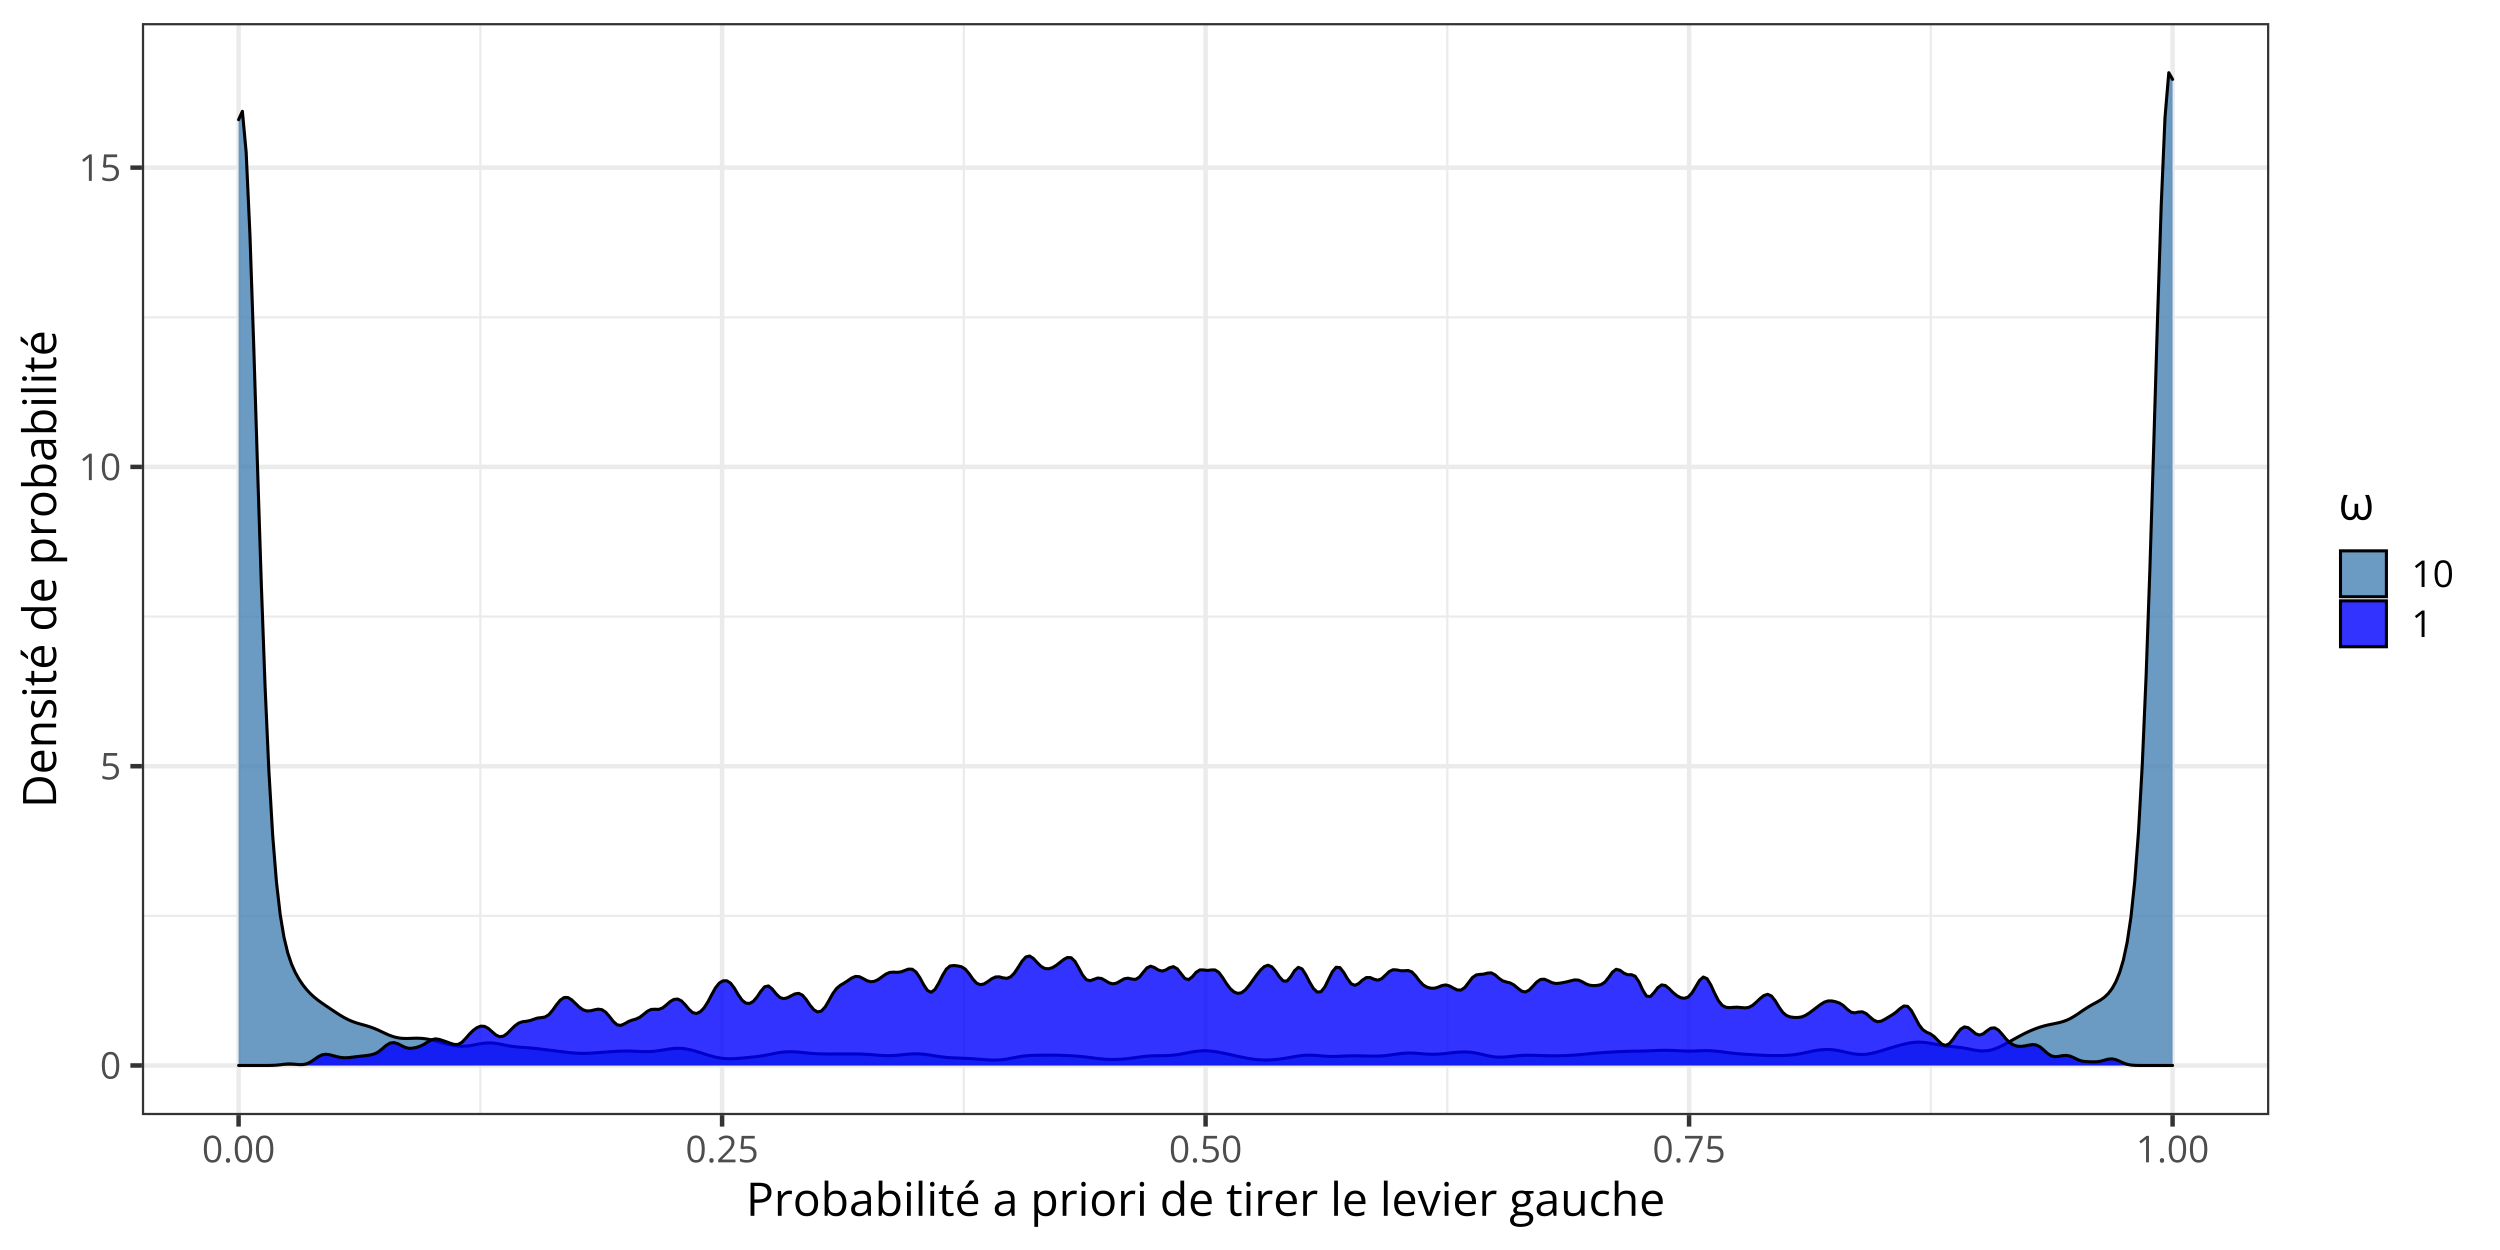 <?xml version="1.0" encoding="UTF-8"?>
<svg xmlns="http://www.w3.org/2000/svg" xmlns:xlink="http://www.w3.org/1999/xlink" width="864pt" height="432pt" viewBox="0 0 864 432" version="1.1">
<defs>
<g>
<symbol overflow="visible" id="glyph0-0">
<path style="stroke:none;" d=""/>
</symbol>
<symbol overflow="visible" id="glyph0-1">
<path style="stroke:none;" d="M 6.672 -4.578 C 6.672 -3.836 6.613 -3.176 6.5 -2.594 C 6.383 -2.008 6.207 -1.516 5.969 -1.109 C 5.727 -0.703 5.414 -0.395 5.031 -0.188 C 4.645 0.02 4.188 0.125 3.656 0.125 C 2.969 0.125 2.398 -0.055 1.953 -0.422 C 1.516 -0.797 1.188 -1.332 0.969 -2.031 C 0.75 -2.738 0.641 -3.586 0.641 -4.578 C 0.641 -5.555 0.738 -6.395 0.938 -7.094 C 1.133 -7.789 1.453 -8.328 1.891 -8.703 C 2.336 -9.086 2.926 -9.281 3.656 -9.281 C 4.344 -9.281 4.906 -9.094 5.344 -8.719 C 5.789 -8.344 6.125 -7.805 6.344 -7.109 C 6.562 -6.41 6.672 -5.566 6.672 -4.578 Z M 1.688 -4.578 C 1.688 -3.734 1.75 -3.023 1.875 -2.453 C 2.008 -1.891 2.219 -1.469 2.5 -1.188 C 2.789 -0.906 3.176 -0.766 3.656 -0.766 C 4.125 -0.766 4.5 -0.898 4.781 -1.172 C 5.07 -1.453 5.285 -1.875 5.422 -2.438 C 5.555 -3.008 5.625 -3.723 5.625 -4.578 C 5.625 -5.422 5.555 -6.125 5.422 -6.688 C 5.297 -7.25 5.086 -7.672 4.797 -7.953 C 4.516 -8.242 4.133 -8.391 3.656 -8.391 C 3.176 -8.391 2.789 -8.242 2.5 -7.953 C 2.207 -7.672 2 -7.25 1.875 -6.688 C 1.75 -6.125 1.688 -5.422 1.688 -4.578 Z M 1.688 -4.578 "/>
</symbol>
<symbol overflow="visible" id="glyph0-2">
<path style="stroke:none;" d="M 3.516 -5.594 C 4.141 -5.594 4.68 -5.484 5.141 -5.266 C 5.598 -5.055 5.953 -4.75 6.203 -4.344 C 6.453 -3.945 6.578 -3.469 6.578 -2.906 C 6.578 -2.281 6.441 -1.738 6.172 -1.281 C 5.898 -0.832 5.508 -0.484 5 -0.234 C 4.5 0.004 3.895 0.125 3.188 0.125 C 2.707 0.125 2.266 0.082 1.859 0 C 1.453 -0.082 1.109 -0.207 0.828 -0.375 L 0.828 -1.359 C 1.129 -1.18 1.492 -1.035 1.922 -0.922 C 2.359 -0.816 2.781 -0.766 3.188 -0.766 C 3.656 -0.766 4.062 -0.836 4.406 -0.984 C 4.758 -1.129 5.031 -1.352 5.219 -1.656 C 5.414 -1.957 5.516 -2.336 5.516 -2.797 C 5.516 -3.41 5.328 -3.879 4.953 -4.203 C 4.578 -4.535 3.988 -4.703 3.188 -4.703 C 2.926 -4.703 2.641 -4.68 2.328 -4.641 C 2.023 -4.598 1.773 -4.551 1.578 -4.5 L 1.047 -4.844 L 1.406 -9.141 L 5.938 -9.141 L 5.938 -8.188 L 2.281 -8.188 L 2.062 -5.438 C 2.219 -5.469 2.422 -5.5 2.672 -5.531 C 2.922 -5.57 3.203 -5.594 3.516 -5.594 Z M 3.516 -5.594 "/>
</symbol>
<symbol overflow="visible" id="glyph0-3">
<path style="stroke:none;" d="M 4.5 0 L 3.484 0 L 3.484 -6.469 C 3.484 -6.719 3.484 -6.93 3.484 -7.109 C 3.484 -7.285 3.484 -7.445 3.484 -7.594 C 3.492 -7.738 3.508 -7.891 3.531 -8.047 C 3.395 -7.91 3.27 -7.797 3.156 -7.703 C 3.051 -7.609 2.914 -7.492 2.75 -7.359 L 1.703 -6.516 L 1.156 -7.234 L 3.625 -9.141 L 4.5 -9.141 Z M 4.5 0 "/>
</symbol>
<symbol overflow="visible" id="glyph0-4">
<path style="stroke:none;" d="M 0.938 -0.656 C 0.938 -0.945 1.004 -1.148 1.141 -1.266 C 1.285 -1.391 1.461 -1.453 1.672 -1.453 C 1.879 -1.453 2.055 -1.391 2.203 -1.266 C 2.348 -1.148 2.422 -0.945 2.422 -0.656 C 2.422 -0.363 2.348 -0.148 2.203 -0.016 C 2.055 0.109 1.879 0.172 1.672 0.172 C 1.461 0.172 1.285 0.109 1.141 -0.016 C 1.004 -0.148 0.938 -0.363 0.938 -0.656 Z M 0.938 -0.656 "/>
</symbol>
<symbol overflow="visible" id="glyph0-5">
<path style="stroke:none;" d="M 6.609 0 L 0.625 0 L 0.625 -0.875 L 3.078 -3.344 C 3.523 -3.801 3.906 -4.207 4.219 -4.562 C 4.531 -4.926 4.766 -5.281 4.922 -5.625 C 5.086 -5.977 5.172 -6.363 5.172 -6.781 C 5.172 -7.289 5.016 -7.68 4.703 -7.953 C 4.398 -8.234 4 -8.375 3.5 -8.375 C 3.062 -8.375 2.676 -8.297 2.344 -8.141 C 2.008 -7.992 1.664 -7.785 1.312 -7.516 L 0.75 -8.203 C 0.988 -8.41 1.25 -8.594 1.531 -8.75 C 1.82 -8.906 2.129 -9.031 2.453 -9.125 C 2.785 -9.219 3.133 -9.266 3.5 -9.266 C 4.062 -9.266 4.547 -9.164 4.953 -8.969 C 5.367 -8.77 5.688 -8.488 5.906 -8.125 C 6.133 -7.77 6.25 -7.344 6.25 -6.844 C 6.25 -6.363 6.148 -5.914 5.953 -5.5 C 5.766 -5.082 5.492 -4.672 5.141 -4.266 C 4.797 -3.859 4.395 -3.426 3.938 -2.969 L 1.953 -1 L 1.953 -0.953 L 6.609 -0.953 Z M 6.609 0 "/>
</symbol>
<symbol overflow="visible" id="glyph0-6">
<path style="stroke:none;" d="M 1.812 0 L 5.562 -8.188 L 0.578 -8.188 L 0.578 -9.141 L 6.672 -9.141 L 6.672 -8.328 L 2.953 0 Z M 1.812 0 "/>
</symbol>
<symbol overflow="visible" id="glyph1-0">
<path style="stroke:none;" d=""/>
</symbol>
<symbol overflow="visible" id="glyph1-1">
<path style="stroke:none;" d="M 4.547 -11.422 C 6.023 -11.422 7.102 -11.133 7.781 -10.562 C 8.457 -9.988 8.797 -9.164 8.797 -8.094 C 8.797 -7.602 8.719 -7.141 8.562 -6.703 C 8.406 -6.273 8.148 -5.895 7.797 -5.562 C 7.441 -5.227 6.973 -4.969 6.391 -4.781 C 5.816 -4.594 5.113 -4.5 4.281 -4.5 L 2.891 -4.5 L 2.891 0 L 1.562 0 L 1.562 -11.422 Z M 4.422 -10.297 L 2.891 -10.297 L 2.891 -5.641 L 4.141 -5.641 C 4.867 -5.641 5.473 -5.719 5.953 -5.875 C 6.441 -6.031 6.805 -6.281 7.047 -6.625 C 7.297 -6.977 7.422 -7.445 7.422 -8.031 C 7.422 -8.789 7.176 -9.359 6.688 -9.734 C 6.207 -10.109 5.453 -10.297 4.422 -10.297 Z M 4.422 -10.297 "/>
</symbol>
<symbol overflow="visible" id="glyph1-2">
<path style="stroke:none;" d="M 5.266 -8.719 C 5.43 -8.719 5.609 -8.707 5.797 -8.688 C 5.984 -8.676 6.148 -8.656 6.297 -8.625 L 6.141 -7.422 C 5.992 -7.453 5.832 -7.477 5.656 -7.5 C 5.488 -7.52 5.332 -7.531 5.188 -7.531 C 4.844 -7.531 4.516 -7.461 4.203 -7.328 C 3.898 -7.191 3.633 -6.992 3.406 -6.734 C 3.176 -6.473 2.992 -6.16 2.859 -5.797 C 2.734 -5.441 2.672 -5.039 2.672 -4.594 L 2.672 0 L 1.375 0 L 1.375 -8.562 L 2.453 -8.562 L 2.594 -6.984 L 2.641 -6.984 C 2.816 -7.305 3.031 -7.598 3.281 -7.859 C 3.531 -8.117 3.82 -8.328 4.156 -8.484 C 4.488 -8.641 4.859 -8.719 5.266 -8.719 Z M 5.266 -8.719 "/>
</symbol>
<symbol overflow="visible" id="glyph1-3">
<path style="stroke:none;" d="M 8.75 -4.297 C 8.75 -3.598 8.656 -2.973 8.469 -2.422 C 8.289 -1.867 8.031 -1.398 7.688 -1.016 C 7.344 -0.641 6.926 -0.348 6.438 -0.141 C 5.957 0.055 5.41 0.156 4.797 0.156 C 4.223 0.156 3.695 0.055 3.219 -0.141 C 2.738 -0.348 2.328 -0.641 1.984 -1.016 C 1.641 -1.398 1.367 -1.867 1.172 -2.422 C 0.984 -2.973 0.891 -3.598 0.891 -4.297 C 0.891 -5.234 1.047 -6.031 1.359 -6.688 C 1.68 -7.352 2.141 -7.859 2.734 -8.203 C 3.328 -8.547 4.031 -8.719 4.844 -8.719 C 5.625 -8.719 6.305 -8.539 6.891 -8.188 C 7.484 -7.844 7.941 -7.344 8.266 -6.688 C 8.586 -6.031 8.75 -5.234 8.75 -4.297 Z M 2.234 -4.297 C 2.234 -3.609 2.32 -3.008 2.5 -2.5 C 2.688 -2 2.969 -1.609 3.344 -1.328 C 3.727 -1.055 4.223 -0.922 4.828 -0.922 C 5.422 -0.922 5.906 -1.055 6.281 -1.328 C 6.664 -1.609 6.945 -2 7.125 -2.5 C 7.312 -3.008 7.406 -3.609 7.406 -4.297 C 7.406 -4.984 7.312 -5.57 7.125 -6.062 C 6.945 -6.562 6.664 -6.945 6.281 -7.219 C 5.906 -7.488 5.414 -7.625 4.812 -7.625 C 3.926 -7.625 3.273 -7.328 2.859 -6.734 C 2.441 -6.148 2.234 -5.336 2.234 -4.297 Z M 2.234 -4.297 "/>
</symbol>
<symbol overflow="visible" id="glyph1-4">
<path style="stroke:none;" d="M 2.672 -12.156 L 2.672 -9.125 C 2.672 -8.77 2.66 -8.426 2.641 -8.094 C 2.617 -7.77 2.602 -7.52 2.594 -7.344 L 2.672 -7.344 C 2.898 -7.727 3.234 -8.051 3.672 -8.312 C 4.117 -8.582 4.688 -8.719 5.375 -8.719 C 6.445 -8.719 7.301 -8.344 7.938 -7.594 C 8.582 -6.852 8.906 -5.754 8.906 -4.297 C 8.906 -3.328 8.758 -2.508 8.469 -1.844 C 8.176 -1.188 7.766 -0.688 7.234 -0.344 C 6.703 -0.008 6.07 0.156 5.344 0.156 C 4.664 0.156 4.109 0.031 3.672 -0.219 C 3.242 -0.477 2.91 -0.789 2.672 -1.156 L 2.578 -1.156 L 2.312 0 L 1.375 0 L 1.375 -12.156 Z M 5.172 -7.625 C 4.547 -7.625 4.051 -7.504 3.688 -7.266 C 3.32 -7.023 3.062 -6.66 2.906 -6.172 C 2.75 -5.68 2.672 -5.066 2.672 -4.328 L 2.672 -4.25 C 2.672 -3.176 2.848 -2.352 3.203 -1.781 C 3.566 -1.207 4.223 -0.922 5.172 -0.922 C 5.961 -0.922 6.555 -1.211 6.953 -1.797 C 7.359 -2.379 7.562 -3.211 7.562 -4.297 C 7.562 -5.398 7.363 -6.227 6.969 -6.781 C 6.57 -7.344 5.973 -7.625 5.172 -7.625 Z M 5.172 -7.625 "/>
</symbol>
<symbol overflow="visible" id="glyph1-5">
<path style="stroke:none;" d="M 4.578 -8.703 C 5.598 -8.703 6.352 -8.473 6.844 -8.016 C 7.344 -7.555 7.594 -6.828 7.594 -5.828 L 7.594 0 L 6.641 0 L 6.391 -1.266 L 6.328 -1.266 C 6.086 -0.953 5.836 -0.691 5.578 -0.484 C 5.316 -0.273 5.016 -0.113 4.672 0 C 4.336 0.102 3.922 0.156 3.422 0.156 C 2.898 0.156 2.438 0.066 2.031 -0.109 C 1.633 -0.297 1.316 -0.57 1.078 -0.938 C 0.848 -1.312 0.734 -1.785 0.734 -2.359 C 0.734 -3.211 1.07 -3.867 1.75 -4.328 C 2.426 -4.785 3.457 -5.035 4.844 -5.078 L 6.328 -5.141 L 6.328 -5.656 C 6.328 -6.395 6.164 -6.91 5.844 -7.203 C 5.531 -7.504 5.082 -7.656 4.5 -7.656 C 4.051 -7.656 3.625 -7.586 3.219 -7.453 C 2.812 -7.328 2.426 -7.176 2.062 -7 L 1.672 -7.984 C 2.055 -8.18 2.5 -8.348 3 -8.484 C 3.5 -8.629 4.023 -8.703 4.578 -8.703 Z M 6.312 -4.219 L 5 -4.172 C 3.938 -4.129 3.188 -3.953 2.75 -3.641 C 2.312 -3.336 2.094 -2.906 2.094 -2.344 C 2.094 -1.852 2.238 -1.488 2.531 -1.25 C 2.832 -1.02 3.227 -0.906 3.719 -0.906 C 4.477 -0.906 5.098 -1.113 5.578 -1.531 C 6.066 -1.957 6.312 -2.594 6.312 -3.438 Z M 6.312 -4.219 "/>
</symbol>
<symbol overflow="visible" id="glyph1-6">
<path style="stroke:none;" d="M 2.672 -8.562 L 2.672 0 L 1.375 0 L 1.375 -8.562 Z M 2.031 -11.766 C 2.25 -11.766 2.43 -11.695 2.578 -11.562 C 2.734 -11.426 2.812 -11.211 2.812 -10.922 C 2.812 -10.629 2.734 -10.41 2.578 -10.266 C 2.43 -10.129 2.25 -10.062 2.031 -10.062 C 1.812 -10.062 1.625 -10.129 1.469 -10.266 C 1.32 -10.41 1.25 -10.629 1.25 -10.922 C 1.25 -11.211 1.32 -11.426 1.469 -11.562 C 1.625 -11.695 1.812 -11.766 2.031 -11.766 Z M 2.031 -11.766 "/>
</symbol>
<symbol overflow="visible" id="glyph1-7">
<path style="stroke:none;" d="M 2.672 0 L 1.375 0 L 1.375 -12.156 L 2.672 -12.156 Z M 2.672 0 "/>
</symbol>
<symbol overflow="visible" id="glyph1-8">
<path style="stroke:none;" d="M 4.141 -0.906 C 4.348 -0.906 4.562 -0.922 4.781 -0.953 C 5.008 -0.992 5.195 -1.039 5.344 -1.094 L 5.344 -0.094 C 5.188 -0.02 4.973 0.035 4.703 0.078 C 4.441 0.129 4.18 0.156 3.922 0.156 C 3.473 0.156 3.062 0.078 2.688 -0.078 C 2.32 -0.242 2.023 -0.516 1.797 -0.891 C 1.578 -1.273 1.469 -1.801 1.469 -2.469 L 1.469 -7.547 L 0.25 -7.547 L 0.25 -8.188 L 1.484 -8.688 L 2 -10.547 L 2.781 -10.547 L 2.781 -8.562 L 5.281 -8.562 L 5.281 -7.547 L 2.781 -7.547 L 2.781 -2.516 C 2.781 -1.973 2.898 -1.566 3.141 -1.297 C 3.391 -1.035 3.723 -0.906 4.141 -0.906 Z M 4.141 -0.906 "/>
</symbol>
<symbol overflow="visible" id="glyph1-9">
<path style="stroke:none;" d="M 4.672 -8.719 C 5.398 -8.719 6.023 -8.555 6.547 -8.234 C 7.066 -7.91 7.461 -7.457 7.734 -6.875 C 8.016 -6.301 8.156 -5.625 8.156 -4.844 L 8.156 -4.047 L 2.234 -4.047 C 2.254 -3.035 2.504 -2.266 2.984 -1.734 C 3.473 -1.211 4.156 -0.953 5.031 -0.953 C 5.57 -0.953 6.051 -1 6.469 -1.094 C 6.883 -1.195 7.316 -1.348 7.766 -1.547 L 7.766 -0.406 C 7.336 -0.207 6.91 -0.066 6.484 0.016 C 6.055 0.109 5.555 0.156 4.984 0.156 C 4.16 0.156 3.441 -0.008 2.828 -0.344 C 2.211 -0.688 1.734 -1.18 1.391 -1.828 C 1.055 -2.484 0.891 -3.281 0.891 -4.219 C 0.891 -5.145 1.047 -5.941 1.359 -6.609 C 1.672 -7.285 2.109 -7.805 2.672 -8.172 C 3.234 -8.535 3.898 -8.719 4.672 -8.719 Z M 4.656 -7.656 C 3.957 -7.656 3.398 -7.426 2.984 -6.969 C 2.578 -6.52 2.336 -5.891 2.266 -5.078 L 6.797 -5.078 C 6.785 -5.586 6.703 -6.035 6.547 -6.422 C 6.398 -6.816 6.172 -7.117 5.859 -7.328 C 5.547 -7.547 5.145 -7.656 4.656 -7.656 Z M 6.828 -12.266 L 6.828 -12.109 C 6.723 -11.953 6.578 -11.77 6.391 -11.562 C 6.211 -11.352 6.016 -11.129 5.797 -10.891 C 5.578 -10.66 5.359 -10.441 5.141 -10.234 C 4.922 -10.023 4.719 -9.848 4.531 -9.703 L 3.656 -9.703 L 3.656 -9.891 C 3.82 -10.086 4.004 -10.32 4.203 -10.594 C 4.398 -10.875 4.594 -11.16 4.781 -11.453 C 4.969 -11.754 5.125 -12.023 5.25 -12.266 Z M 6.828 -12.266 "/>
</symbol>
<symbol overflow="visible" id="glyph1-10">
<path style="stroke:none;" d=""/>
</symbol>
<symbol overflow="visible" id="glyph1-11">
<path style="stroke:none;" d="M 5.391 -8.719 C 6.461 -8.719 7.316 -8.348 7.953 -7.609 C 8.586 -6.879 8.906 -5.781 8.906 -4.312 C 8.906 -3.332 8.758 -2.508 8.469 -1.844 C 8.176 -1.188 7.766 -0.688 7.234 -0.344 C 6.703 -0.008 6.078 0.156 5.359 0.156 C 4.91 0.156 4.516 0.098 4.172 -0.016 C 3.828 -0.141 3.531 -0.301 3.281 -0.5 C 3.039 -0.707 2.836 -0.93 2.672 -1.172 L 2.578 -1.172 C 2.598 -0.973 2.617 -0.727 2.641 -0.438 C 2.66 -0.156 2.672 0.094 2.672 0.312 L 2.672 3.828 L 1.375 3.828 L 1.375 -8.562 L 2.438 -8.562 L 2.609 -7.297 L 2.672 -7.297 C 2.836 -7.555 3.039 -7.797 3.281 -8.016 C 3.52 -8.234 3.812 -8.406 4.156 -8.531 C 4.508 -8.656 4.922 -8.719 5.391 -8.719 Z M 5.172 -7.625 C 4.578 -7.625 4.098 -7.508 3.734 -7.281 C 3.367 -7.051 3.102 -6.707 2.938 -6.25 C 2.77 -5.801 2.68 -5.234 2.672 -4.547 L 2.672 -4.297 C 2.672 -3.566 2.75 -2.953 2.906 -2.453 C 3.07 -1.953 3.336 -1.57 3.703 -1.312 C 4.066 -1.051 4.562 -0.922 5.188 -0.922 C 5.719 -0.922 6.16 -1.062 6.516 -1.344 C 6.867 -1.633 7.129 -2.035 7.297 -2.547 C 7.473 -3.066 7.562 -3.66 7.562 -4.328 C 7.562 -5.336 7.363 -6.141 6.969 -6.734 C 6.582 -7.328 5.984 -7.625 5.172 -7.625 Z M 5.172 -7.625 "/>
</symbol>
<symbol overflow="visible" id="glyph1-12">
<path style="stroke:none;" d="M 4.422 0.156 C 3.336 0.156 2.477 -0.211 1.844 -0.953 C 1.207 -1.691 0.891 -2.789 0.891 -4.25 C 0.891 -5.727 1.211 -6.844 1.859 -7.594 C 2.504 -8.344 3.363 -8.719 4.438 -8.719 C 4.895 -8.719 5.289 -8.656 5.625 -8.531 C 5.969 -8.414 6.258 -8.258 6.5 -8.062 C 6.75 -7.863 6.957 -7.633 7.125 -7.375 L 7.219 -7.375 C 7.195 -7.539 7.176 -7.766 7.156 -8.047 C 7.133 -8.328 7.125 -8.555 7.125 -8.734 L 7.125 -12.156 L 8.422 -12.156 L 8.422 0 L 7.375 0 L 7.172 -1.219 L 7.125 -1.219 C 6.957 -0.969 6.75 -0.738 6.5 -0.531 C 6.258 -0.32 5.969 -0.156 5.625 -0.031 C 5.281 0.094 4.879 0.156 4.422 0.156 Z M 4.625 -0.922 C 5.539 -0.922 6.188 -1.18 6.562 -1.703 C 6.945 -2.223 7.141 -3 7.141 -4.031 L 7.141 -4.266 C 7.141 -5.348 6.957 -6.18 6.594 -6.766 C 6.227 -7.348 5.57 -7.641 4.625 -7.641 C 3.82 -7.641 3.223 -7.332 2.828 -6.719 C 2.43 -6.113 2.234 -5.281 2.234 -4.219 C 2.234 -3.164 2.43 -2.352 2.828 -1.781 C 3.223 -1.207 3.82 -0.922 4.625 -0.922 Z M 4.625 -0.922 "/>
</symbol>
<symbol overflow="visible" id="glyph1-13">
<path style="stroke:none;" d="M 4.672 -8.719 C 5.398 -8.719 6.023 -8.555 6.547 -8.234 C 7.066 -7.91 7.461 -7.457 7.734 -6.875 C 8.016 -6.301 8.156 -5.625 8.156 -4.844 L 8.156 -4.047 L 2.234 -4.047 C 2.254 -3.035 2.504 -2.266 2.984 -1.734 C 3.473 -1.211 4.156 -0.953 5.031 -0.953 C 5.57 -0.953 6.051 -1 6.469 -1.094 C 6.883 -1.195 7.316 -1.348 7.766 -1.547 L 7.766 -0.406 C 7.336 -0.207 6.91 -0.066 6.484 0.016 C 6.055 0.109 5.555 0.156 4.984 0.156 C 4.16 0.156 3.441 -0.008 2.828 -0.344 C 2.211 -0.688 1.734 -1.18 1.391 -1.828 C 1.055 -2.484 0.891 -3.281 0.891 -4.219 C 0.891 -5.145 1.047 -5.941 1.359 -6.609 C 1.672 -7.285 2.109 -7.805 2.672 -8.172 C 3.234 -8.535 3.898 -8.719 4.672 -8.719 Z M 4.656 -7.656 C 3.957 -7.656 3.398 -7.426 2.984 -6.969 C 2.578 -6.52 2.336 -5.891 2.266 -5.078 L 6.797 -5.078 C 6.785 -5.586 6.703 -6.035 6.547 -6.422 C 6.398 -6.816 6.172 -7.117 5.859 -7.328 C 5.547 -7.547 5.145 -7.656 4.656 -7.656 Z M 4.656 -7.656 "/>
</symbol>
<symbol overflow="visible" id="glyph1-14">
<path style="stroke:none;" d="M 3.25 0 L 0 -8.562 L 1.391 -8.562 L 3.281 -3.391 C 3.406 -3.035 3.535 -2.645 3.672 -2.219 C 3.805 -1.789 3.898 -1.445 3.953 -1.188 L 4.016 -1.188 C 4.078 -1.445 4.18 -1.789 4.328 -2.219 C 4.473 -2.645 4.602 -3.035 4.719 -3.391 L 6.609 -8.562 L 8 -8.562 L 4.734 0 Z M 3.25 0 "/>
</symbol>
<symbol overflow="visible" id="glyph1-15">
<path style="stroke:none;" d="M 3.766 3.844 C 2.641 3.844 1.77 3.633 1.156 3.219 C 0.551 2.801 0.25 2.211 0.25 1.453 C 0.25 0.922 0.414 0.461 0.75 0.078 C 1.094 -0.305 1.566 -0.562 2.172 -0.688 C 1.953 -0.789 1.758 -0.945 1.594 -1.156 C 1.438 -1.363 1.359 -1.602 1.359 -1.875 C 1.359 -2.188 1.445 -2.457 1.625 -2.688 C 1.801 -2.926 2.066 -3.156 2.422 -3.375 C 1.973 -3.562 1.609 -3.867 1.328 -4.297 C 1.055 -4.734 0.922 -5.242 0.922 -5.828 C 0.922 -6.441 1.047 -6.961 1.297 -7.391 C 1.555 -7.828 1.926 -8.16 2.406 -8.391 C 2.895 -8.617 3.484 -8.734 4.172 -8.734 C 4.316 -8.734 4.469 -8.727 4.625 -8.719 C 4.781 -8.707 4.926 -8.688 5.062 -8.656 C 5.207 -8.633 5.332 -8.609 5.438 -8.578 L 8.375 -8.578 L 8.375 -7.75 L 6.797 -7.547 C 6.953 -7.348 7.082 -7.102 7.188 -6.812 C 7.289 -6.531 7.344 -6.211 7.344 -5.859 C 7.344 -5.004 7.051 -4.328 6.469 -3.828 C 5.895 -3.328 5.102 -3.078 4.094 -3.078 C 3.852 -3.078 3.609 -3.098 3.359 -3.141 C 3.098 -2.992 2.898 -2.832 2.766 -2.656 C 2.641 -2.488 2.578 -2.297 2.578 -2.078 C 2.578 -1.91 2.625 -1.773 2.719 -1.672 C 2.82 -1.578 2.969 -1.504 3.156 -1.453 C 3.352 -1.41 3.586 -1.391 3.859 -1.391 L 5.375 -1.391 C 6.301 -1.391 7.016 -1.191 7.516 -0.797 C 8.016 -0.41 8.266 0.156 8.266 0.906 C 8.266 1.852 7.879 2.578 7.109 3.078 C 6.336 3.586 5.223 3.844 3.766 3.844 Z M 3.797 2.828 C 4.504 2.828 5.094 2.754 5.562 2.609 C 6.031 2.473 6.379 2.27 6.609 2 C 6.836 1.727 6.953 1.41 6.953 1.047 C 6.953 0.703 6.875 0.441 6.719 0.266 C 6.562 0.086 6.332 -0.031 6.031 -0.094 C 5.727 -0.156 5.359 -0.188 4.922 -0.188 L 3.438 -0.188 C 3.051 -0.188 2.711 -0.125 2.422 0 C 2.141 0.125 1.922 0.301 1.766 0.531 C 1.617 0.77 1.547 1.062 1.547 1.406 C 1.547 1.875 1.738 2.227 2.125 2.469 C 2.52 2.707 3.078 2.828 3.797 2.828 Z M 4.141 -4.016 C 4.754 -4.016 5.219 -4.172 5.531 -4.484 C 5.844 -4.797 6 -5.254 6 -5.859 C 6 -6.492 5.836 -6.973 5.516 -7.297 C 5.203 -7.617 4.738 -7.781 4.125 -7.781 C 3.531 -7.781 3.07 -7.613 2.75 -7.281 C 2.426 -6.945 2.266 -6.461 2.266 -5.828 C 2.266 -5.242 2.426 -4.797 2.75 -4.484 C 3.07 -4.172 3.535 -4.016 4.141 -4.016 Z M 4.141 -4.016 "/>
</symbol>
<symbol overflow="visible" id="glyph1-16">
<path style="stroke:none;" d="M 8.438 -8.562 L 8.438 0 L 7.375 0 L 7.188 -1.203 L 7.125 -1.203 C 6.945 -0.91 6.719 -0.66 6.438 -0.453 C 6.156 -0.254 5.836 -0.102 5.484 0 C 5.129 0.102 4.754 0.156 4.359 0.156 C 3.68 0.156 3.113 0.047 2.656 -0.172 C 2.195 -0.391 1.852 -0.727 1.625 -1.188 C 1.395 -1.645 1.281 -2.234 1.281 -2.953 L 1.281 -8.562 L 2.594 -8.562 L 2.594 -3.047 C 2.594 -2.336 2.754 -1.805 3.078 -1.453 C 3.398 -1.098 3.891 -0.922 4.547 -0.922 C 5.18 -0.922 5.688 -1.039 6.062 -1.281 C 6.445 -1.52 6.723 -1.875 6.891 -2.344 C 7.055 -2.812 7.141 -3.383 7.141 -4.062 L 7.141 -8.562 Z M 8.438 -8.562 "/>
</symbol>
<symbol overflow="visible" id="glyph1-17">
<path style="stroke:none;" d="M 4.797 0.156 C 4.023 0.156 3.344 0 2.75 -0.312 C 2.164 -0.633 1.707 -1.117 1.375 -1.766 C 1.051 -2.422 0.891 -3.242 0.891 -4.234 C 0.891 -5.273 1.062 -6.125 1.406 -6.781 C 1.758 -7.438 2.238 -7.922 2.844 -8.234 C 3.457 -8.555 4.148 -8.719 4.922 -8.719 C 5.348 -8.719 5.758 -8.676 6.156 -8.594 C 6.562 -8.508 6.891 -8.398 7.141 -8.266 L 6.75 -7.188 C 6.488 -7.289 6.188 -7.383 5.844 -7.469 C 5.508 -7.551 5.191 -7.594 4.891 -7.594 C 4.297 -7.594 3.801 -7.461 3.406 -7.203 C 3.02 -6.953 2.727 -6.578 2.531 -6.078 C 2.332 -5.586 2.234 -4.977 2.234 -4.25 C 2.234 -3.562 2.328 -2.973 2.516 -2.484 C 2.711 -1.992 3 -1.617 3.375 -1.359 C 3.75 -1.098 4.223 -0.969 4.797 -0.969 C 5.242 -0.969 5.648 -1.016 6.016 -1.109 C 6.379 -1.211 6.711 -1.328 7.016 -1.453 L 7.016 -0.297 C 6.723 -0.148 6.398 -0.039 6.047 0.031 C 5.703 0.113 5.285 0.156 4.797 0.156 Z M 4.797 0.156 "/>
</symbol>
<symbol overflow="visible" id="glyph1-18">
<path style="stroke:none;" d="M 2.672 -12.156 L 2.672 -8.531 C 2.672 -8.32 2.664 -8.109 2.656 -7.891 C 2.645 -7.68 2.625 -7.488 2.594 -7.312 L 2.688 -7.312 C 2.863 -7.613 3.086 -7.867 3.359 -8.078 C 3.629 -8.285 3.938 -8.441 4.281 -8.547 C 4.633 -8.648 5.008 -8.703 5.406 -8.703 C 6.094 -8.703 6.664 -8.594 7.125 -8.375 C 7.582 -8.156 7.926 -7.816 8.156 -7.359 C 8.395 -6.898 8.516 -6.305 8.516 -5.578 L 8.516 0 L 7.234 0 L 7.234 -5.5 C 7.234 -6.207 7.066 -6.738 6.734 -7.094 C 6.41 -7.445 5.914 -7.625 5.25 -7.625 C 4.613 -7.625 4.102 -7.504 3.719 -7.266 C 3.344 -7.023 3.07 -6.672 2.906 -6.203 C 2.75 -5.734 2.672 -5.16 2.672 -4.484 L 2.672 0 L 1.375 0 L 1.375 -12.156 Z M 2.672 -12.156 "/>
</symbol>
<symbol overflow="visible" id="glyph2-0">
<path style="stroke:none;" d=""/>
</symbol>
<symbol overflow="visible" id="glyph2-1">
<path style="stroke:none;" d="M -5.828 -10.641 C -4.535 -10.641 -3.457 -10.406 -2.594 -9.938 C -1.738 -9.469 -1.094 -8.785 -0.656 -7.891 C -0.219 -7.004 0 -5.93 0 -4.672 L 0 -1.562 L -11.422 -1.562 L -11.422 -5.016 C -11.422 -6.172 -11.207 -7.164 -10.781 -8 C -10.363 -8.844 -9.738 -9.492 -8.906 -9.953 C -8.07 -10.41 -7.047 -10.641 -5.828 -10.641 Z M -5.781 -9.234 C -6.801 -9.234 -7.645 -9.062 -8.312 -8.719 C -8.977 -8.383 -9.473 -7.883 -9.797 -7.219 C -10.129 -6.562 -10.297 -5.758 -10.297 -4.812 L -10.297 -2.891 L -1.141 -2.891 L -1.141 -4.516 C -1.141 -6.086 -1.523 -7.266 -2.297 -8.047 C -3.078 -8.836 -4.238 -9.234 -5.781 -9.234 Z M -5.781 -9.234 "/>
</symbol>
<symbol overflow="visible" id="glyph2-2">
<path style="stroke:none;" d="M -8.719 -4.672 C -8.719 -5.398 -8.555 -6.023 -8.234 -6.547 C -7.91 -7.066 -7.457 -7.461 -6.875 -7.734 C -6.301 -8.016 -5.625 -8.156 -4.844 -8.156 L -4.047 -8.156 L -4.047 -2.234 C -3.035 -2.254 -2.266 -2.504 -1.734 -2.984 C -1.211 -3.473 -0.953 -4.156 -0.953 -5.031 C -0.953 -5.57 -1 -6.051 -1.094 -6.469 C -1.195 -6.883 -1.348 -7.316 -1.547 -7.766 L -0.406 -7.766 C -0.207 -7.336 -0.066 -6.91 0.016 -6.484 C 0.109 -6.055 0.156 -5.555 0.156 -4.984 C 0.156 -4.16 -0.008 -3.441 -0.344 -2.828 C -0.688 -2.211 -1.18 -1.734 -1.828 -1.391 C -2.484 -1.055 -3.281 -0.891 -4.219 -0.891 C -5.145 -0.891 -5.941 -1.047 -6.609 -1.359 C -7.285 -1.672 -7.805 -2.109 -8.172 -2.672 C -8.535 -3.234 -8.719 -3.898 -8.719 -4.672 Z M -7.656 -4.656 C -7.656 -3.957 -7.426 -3.398 -6.969 -2.984 C -6.52 -2.578 -5.891 -2.336 -5.078 -2.266 L -5.078 -6.797 C -5.586 -6.785 -6.035 -6.703 -6.422 -6.547 C -6.816 -6.398 -7.117 -6.172 -7.328 -5.859 C -7.547 -5.547 -7.656 -5.145 -7.656 -4.656 Z M -7.656 -4.656 "/>
</symbol>
<symbol overflow="visible" id="glyph2-3">
<path style="stroke:none;" d="M -8.719 -5.422 C -8.719 -6.441 -8.469 -7.211 -7.969 -7.734 C -7.477 -8.254 -6.68 -8.516 -5.578 -8.516 L 0 -8.516 L 0 -7.234 L -5.5 -7.234 C -6.207 -7.234 -6.738 -7.066 -7.094 -6.734 C -7.445 -6.41 -7.625 -5.914 -7.625 -5.25 C -7.625 -4.301 -7.352 -3.633 -6.812 -3.25 C -6.281 -2.863 -5.504 -2.672 -4.484 -2.672 L 0 -2.672 L 0 -1.375 L -8.562 -1.375 L -8.562 -2.422 L -7.328 -2.609 L -7.328 -2.688 C -7.629 -2.863 -7.883 -3.094 -8.094 -3.375 C -8.301 -3.656 -8.457 -3.969 -8.562 -4.312 C -8.664 -4.664 -8.719 -5.035 -8.719 -5.422 Z M -8.719 -5.422 "/>
</symbol>
<symbol overflow="visible" id="glyph2-4">
<path style="stroke:none;" d="M -2.344 -6.906 C -1.801 -6.906 -1.344 -6.77 -0.969 -6.5 C -0.594 -6.227 -0.312 -5.836 -0.125 -5.328 C 0.062 -4.816 0.156 -4.211 0.156 -3.516 C 0.156 -2.91 0.109 -2.391 0.016 -1.953 C -0.078 -1.516 -0.211 -1.133 -0.391 -0.812 L -1.578 -0.812 C -1.41 -1.156 -1.254 -1.566 -1.109 -2.047 C -0.973 -2.535 -0.906 -3.035 -0.906 -3.547 C -0.906 -4.285 -1.023 -4.82 -1.266 -5.156 C -1.504 -5.488 -1.828 -5.656 -2.234 -5.656 C -2.473 -5.656 -2.68 -5.586 -2.859 -5.453 C -3.035 -5.316 -3.207 -5.094 -3.375 -4.781 C -3.551 -4.469 -3.738 -4.035 -3.938 -3.484 C -4.145 -2.941 -4.352 -2.469 -4.562 -2.062 C -4.77 -1.664 -5.02 -1.359 -5.312 -1.141 C -5.613 -0.93 -6 -0.828 -6.469 -0.828 C -7.195 -0.828 -7.754 -1.117 -8.141 -1.703 C -8.523 -2.285 -8.719 -3.055 -8.719 -4.016 C -8.719 -4.523 -8.664 -5.004 -8.562 -5.453 C -8.469 -5.91 -8.332 -6.332 -8.156 -6.719 L -7.125 -6.281 C -7.27 -5.926 -7.395 -5.547 -7.5 -5.141 C -7.602 -4.742 -7.656 -4.336 -7.656 -3.922 C -7.656 -3.328 -7.555 -2.867 -7.359 -2.547 C -7.16 -2.223 -6.891 -2.062 -6.547 -2.062 C -6.285 -2.062 -6.066 -2.133 -5.891 -2.281 C -5.723 -2.438 -5.562 -2.676 -5.406 -3 C -5.258 -3.332 -5.082 -3.766 -4.875 -4.297 C -4.676 -4.836 -4.473 -5.301 -4.266 -5.688 C -4.055 -6.082 -3.801 -6.383 -3.5 -6.594 C -3.195 -6.801 -2.812 -6.906 -2.344 -6.906 Z M -2.344 -6.906 "/>
</symbol>
<symbol overflow="visible" id="glyph2-5">
<path style="stroke:none;" d="M -8.562 -2.672 L 0 -2.672 L 0 -1.375 L -8.562 -1.375 Z M -11.766 -2.031 C -11.766 -2.25 -11.695 -2.43 -11.562 -2.578 C -11.426 -2.734 -11.211 -2.812 -10.922 -2.812 C -10.629 -2.812 -10.41 -2.734 -10.266 -2.578 C -10.129 -2.43 -10.062 -2.25 -10.062 -2.031 C -10.062 -1.812 -10.129 -1.625 -10.266 -1.469 C -10.41 -1.32 -10.629 -1.25 -10.922 -1.25 C -11.211 -1.25 -11.426 -1.32 -11.562 -1.469 C -11.695 -1.625 -11.766 -1.812 -11.766 -2.031 Z M -11.766 -2.031 "/>
</symbol>
<symbol overflow="visible" id="glyph2-6">
<path style="stroke:none;" d="M -0.906 -4.141 C -0.906 -4.348 -0.922 -4.562 -0.953 -4.781 C -0.992 -5.008 -1.039 -5.195 -1.094 -5.344 L -0.094 -5.344 C -0.02 -5.188 0.035 -4.973 0.078 -4.703 C 0.129 -4.441 0.156 -4.18 0.156 -3.922 C 0.156 -3.473 0.078 -3.062 -0.078 -2.688 C -0.242 -2.32 -0.516 -2.023 -0.891 -1.797 C -1.273 -1.578 -1.801 -1.469 -2.469 -1.469 L -7.547 -1.469 L -7.547 -0.25 L -8.188 -0.25 L -8.688 -1.484 L -10.547 -2 L -10.547 -2.781 L -8.562 -2.781 L -8.562 -5.281 L -7.547 -5.281 L -7.547 -2.781 L -2.516 -2.781 C -1.973 -2.781 -1.566 -2.898 -1.297 -3.141 C -1.035 -3.391 -0.906 -3.723 -0.906 -4.141 Z M -0.906 -4.141 "/>
</symbol>
<symbol overflow="visible" id="glyph2-7">
<path style="stroke:none;" d="M -8.719 -4.672 C -8.719 -5.398 -8.555 -6.023 -8.234 -6.547 C -7.91 -7.066 -7.457 -7.461 -6.875 -7.734 C -6.301 -8.016 -5.625 -8.156 -4.844 -8.156 L -4.047 -8.156 L -4.047 -2.234 C -3.035 -2.254 -2.266 -2.504 -1.734 -2.984 C -1.211 -3.473 -0.953 -4.156 -0.953 -5.031 C -0.953 -5.57 -1 -6.051 -1.094 -6.469 C -1.195 -6.883 -1.348 -7.316 -1.547 -7.766 L -0.406 -7.766 C -0.207 -7.336 -0.066 -6.91 0.016 -6.484 C 0.109 -6.055 0.156 -5.555 0.156 -4.984 C 0.156 -4.16 -0.008 -3.441 -0.344 -2.828 C -0.688 -2.211 -1.18 -1.734 -1.828 -1.391 C -2.484 -1.055 -3.281 -0.891 -4.219 -0.891 C -5.145 -0.891 -5.941 -1.047 -6.609 -1.359 C -7.285 -1.672 -7.805 -2.109 -8.172 -2.672 C -8.535 -3.234 -8.719 -3.898 -8.719 -4.672 Z M -7.656 -4.656 C -7.656 -3.957 -7.426 -3.398 -6.969 -2.984 C -6.52 -2.578 -5.891 -2.336 -5.078 -2.266 L -5.078 -6.797 C -5.586 -6.785 -6.035 -6.703 -6.422 -6.547 C -6.816 -6.398 -7.117 -6.172 -7.328 -5.859 C -7.547 -5.547 -7.656 -5.145 -7.656 -4.656 Z M -12.266 -6.828 L -12.109 -6.828 C -11.953 -6.723 -11.77 -6.578 -11.562 -6.391 C -11.352 -6.211 -11.129 -6.016 -10.891 -5.797 C -10.66 -5.578 -10.441 -5.359 -10.234 -5.141 C -10.023 -4.922 -9.848 -4.719 -9.703 -4.531 L -9.703 -3.656 L -9.891 -3.656 C -10.086 -3.82 -10.32 -4.004 -10.594 -4.203 C -10.875 -4.398 -11.16 -4.594 -11.453 -4.781 C -11.754 -4.969 -12.023 -5.125 -12.266 -5.25 Z M -12.266 -6.828 "/>
</symbol>
<symbol overflow="visible" id="glyph2-8">
<path style="stroke:none;" d=""/>
</symbol>
<symbol overflow="visible" id="glyph2-9">
<path style="stroke:none;" d="M 0.156 -4.422 C 0.156 -3.336 -0.211 -2.477 -0.953 -1.844 C -1.691 -1.207 -2.789 -0.891 -4.25 -0.891 C -5.727 -0.891 -6.844 -1.211 -7.594 -1.859 C -8.344 -2.504 -8.719 -3.363 -8.719 -4.438 C -8.719 -4.895 -8.656 -5.289 -8.531 -5.625 C -8.414 -5.969 -8.258 -6.258 -8.062 -6.5 C -7.863 -6.75 -7.633 -6.957 -7.375 -7.125 L -7.375 -7.219 C -7.539 -7.195 -7.766 -7.176 -8.047 -7.156 C -8.328 -7.133 -8.555 -7.125 -8.734 -7.125 L -12.156 -7.125 L -12.156 -8.422 L 0 -8.422 L 0 -7.375 L -1.219 -7.172 L -1.219 -7.125 C -0.969 -6.957 -0.738 -6.75 -0.531 -6.5 C -0.32 -6.258 -0.156 -5.969 -0.031 -5.625 C 0.094 -5.281 0.156 -4.879 0.156 -4.422 Z M -0.922 -4.625 C -0.922 -5.539 -1.18 -6.188 -1.703 -6.562 C -2.223 -6.945 -3 -7.141 -4.031 -7.141 L -4.266 -7.141 C -5.348 -7.141 -6.18 -6.957 -6.766 -6.594 C -7.348 -6.227 -7.641 -5.57 -7.641 -4.625 C -7.641 -3.82 -7.332 -3.223 -6.719 -2.828 C -6.113 -2.43 -5.281 -2.234 -4.219 -2.234 C -3.164 -2.234 -2.352 -2.43 -1.781 -2.828 C -1.207 -3.223 -0.922 -3.82 -0.922 -4.625 Z M -0.922 -4.625 "/>
</symbol>
<symbol overflow="visible" id="glyph2-10">
<path style="stroke:none;" d="M -8.719 -5.391 C -8.719 -6.461 -8.348 -7.316 -7.609 -7.953 C -6.879 -8.586 -5.781 -8.906 -4.312 -8.906 C -3.332 -8.906 -2.508 -8.758 -1.844 -8.469 C -1.188 -8.176 -0.688 -7.766 -0.344 -7.234 C -0.008 -6.703 0.156 -6.078 0.156 -5.359 C 0.156 -4.91 0.098 -4.516 -0.016 -4.172 C -0.141 -3.828 -0.301 -3.531 -0.5 -3.281 C -0.707 -3.039 -0.93 -2.836 -1.172 -2.672 L -1.172 -2.578 C -0.973 -2.598 -0.727 -2.617 -0.438 -2.641 C -0.156 -2.66 0.094 -2.672 0.312 -2.672 L 3.828 -2.672 L 3.828 -1.375 L -8.562 -1.375 L -8.562 -2.438 L -7.297 -2.609 L -7.297 -2.672 C -7.555 -2.836 -7.797 -3.039 -8.016 -3.281 C -8.234 -3.52 -8.406 -3.812 -8.531 -4.156 C -8.656 -4.508 -8.719 -4.922 -8.719 -5.391 Z M -7.625 -5.172 C -7.625 -4.578 -7.508 -4.098 -7.281 -3.734 C -7.051 -3.367 -6.707 -3.102 -6.25 -2.938 C -5.801 -2.77 -5.234 -2.68 -4.547 -2.672 L -4.297 -2.672 C -3.566 -2.672 -2.953 -2.75 -2.453 -2.906 C -1.953 -3.07 -1.57 -3.336 -1.312 -3.703 C -1.051 -4.066 -0.922 -4.562 -0.922 -5.188 C -0.922 -5.719 -1.062 -6.16 -1.344 -6.516 C -1.633 -6.867 -2.035 -7.129 -2.547 -7.297 C -3.066 -7.473 -3.66 -7.562 -4.328 -7.562 C -5.336 -7.562 -6.141 -7.363 -6.734 -6.969 C -7.328 -6.582 -7.625 -5.984 -7.625 -5.172 Z M -7.625 -5.172 "/>
</symbol>
<symbol overflow="visible" id="glyph2-11">
<path style="stroke:none;" d="M -8.719 -5.266 C -8.719 -5.43 -8.707 -5.609 -8.688 -5.797 C -8.676 -5.984 -8.656 -6.148 -8.625 -6.297 L -7.422 -6.141 C -7.453 -5.992 -7.477 -5.832 -7.5 -5.656 C -7.52 -5.488 -7.531 -5.332 -7.531 -5.188 C -7.531 -4.844 -7.461 -4.516 -7.328 -4.203 C -7.191 -3.898 -6.992 -3.633 -6.734 -3.406 C -6.473 -3.176 -6.16 -2.992 -5.797 -2.859 C -5.441 -2.734 -5.039 -2.672 -4.594 -2.672 L 0 -2.672 L 0 -1.375 L -8.562 -1.375 L -8.562 -2.453 L -6.984 -2.594 L -6.984 -2.641 C -7.305 -2.816 -7.598 -3.031 -7.859 -3.281 C -8.117 -3.531 -8.328 -3.82 -8.484 -4.156 C -8.641 -4.488 -8.719 -4.859 -8.719 -5.266 Z M -8.719 -5.266 "/>
</symbol>
<symbol overflow="visible" id="glyph2-12">
<path style="stroke:none;" d="M -4.297 -8.75 C -3.598 -8.75 -2.973 -8.656 -2.422 -8.469 C -1.867 -8.289 -1.398 -8.031 -1.016 -7.688 C -0.641 -7.344 -0.348 -6.926 -0.141 -6.438 C 0.055 -5.957 0.156 -5.41 0.156 -4.797 C 0.156 -4.223 0.055 -3.695 -0.141 -3.219 C -0.348 -2.738 -0.641 -2.328 -1.016 -1.984 C -1.398 -1.641 -1.867 -1.367 -2.422 -1.172 C -2.973 -0.984 -3.598 -0.891 -4.297 -0.891 C -5.234 -0.891 -6.031 -1.047 -6.688 -1.359 C -7.352 -1.68 -7.859 -2.141 -8.203 -2.734 C -8.547 -3.328 -8.719 -4.031 -8.719 -4.844 C -8.719 -5.625 -8.539 -6.305 -8.188 -6.891 C -7.844 -7.484 -7.344 -7.941 -6.688 -8.266 C -6.031 -8.586 -5.234 -8.75 -4.297 -8.75 Z M -4.297 -2.234 C -3.609 -2.234 -3.008 -2.32 -2.5 -2.5 C -2 -2.688 -1.609 -2.969 -1.328 -3.344 C -1.055 -3.727 -0.922 -4.223 -0.922 -4.828 C -0.922 -5.422 -1.055 -5.906 -1.328 -6.281 C -1.609 -6.664 -2 -6.945 -2.5 -7.125 C -3.008 -7.312 -3.609 -7.406 -4.297 -7.406 C -4.984 -7.406 -5.57 -7.312 -6.062 -7.125 C -6.562 -6.945 -6.945 -6.664 -7.219 -6.281 C -7.488 -5.906 -7.625 -5.414 -7.625 -4.812 C -7.625 -3.926 -7.328 -3.273 -6.734 -2.859 C -6.148 -2.441 -5.336 -2.234 -4.297 -2.234 Z M -4.297 -2.234 "/>
</symbol>
<symbol overflow="visible" id="glyph2-13">
<path style="stroke:none;" d="M -12.156 -2.672 L -9.125 -2.672 C -8.77 -2.672 -8.426 -2.66 -8.094 -2.641 C -7.77 -2.617 -7.52 -2.602 -7.344 -2.594 L -7.344 -2.672 C -7.727 -2.898 -8.051 -3.234 -8.312 -3.672 C -8.582 -4.117 -8.719 -4.688 -8.719 -5.375 C -8.719 -6.445 -8.344 -7.301 -7.594 -7.938 C -6.852 -8.582 -5.754 -8.906 -4.297 -8.906 C -3.328 -8.906 -2.508 -8.758 -1.844 -8.469 C -1.188 -8.176 -0.688 -7.766 -0.344 -7.234 C -0.008 -6.703 0.156 -6.07 0.156 -5.344 C 0.156 -4.664 0.031 -4.109 -0.219 -3.672 C -0.477 -3.242 -0.789 -2.91 -1.156 -2.672 L -1.156 -2.578 L 0 -2.312 L 0 -1.375 L -12.156 -1.375 Z M -7.625 -5.172 C -7.625 -4.547 -7.504 -4.051 -7.266 -3.688 C -7.023 -3.32 -6.66 -3.062 -6.172 -2.906 C -5.68 -2.75 -5.066 -2.672 -4.328 -2.672 L -4.25 -2.672 C -3.176 -2.672 -2.352 -2.848 -1.781 -3.203 C -1.207 -3.566 -0.922 -4.223 -0.922 -5.172 C -0.922 -5.961 -1.211 -6.555 -1.797 -6.953 C -2.379 -7.359 -3.211 -7.562 -4.297 -7.562 C -5.398 -7.562 -6.227 -7.363 -6.781 -6.969 C -7.344 -6.57 -7.625 -5.973 -7.625 -5.172 Z M -7.625 -5.172 "/>
</symbol>
<symbol overflow="visible" id="glyph2-14">
<path style="stroke:none;" d="M -8.703 -4.578 C -8.703 -5.598 -8.473 -6.352 -8.016 -6.844 C -7.555 -7.344 -6.828 -7.594 -5.828 -7.594 L 0 -7.594 L 0 -6.641 L -1.266 -6.391 L -1.266 -6.328 C -0.953 -6.086 -0.691 -5.836 -0.484 -5.578 C -0.273 -5.316 -0.113 -5.016 0 -4.672 C 0.102 -4.336 0.156 -3.922 0.156 -3.422 C 0.156 -2.898 0.066 -2.438 -0.109 -2.031 C -0.297 -1.633 -0.57 -1.316 -0.938 -1.078 C -1.312 -0.848 -1.785 -0.734 -2.359 -0.734 C -3.211 -0.734 -3.867 -1.07 -4.328 -1.75 C -4.785 -2.426 -5.035 -3.457 -5.078 -4.844 L -5.141 -6.328 L -5.656 -6.328 C -6.395 -6.328 -6.91 -6.164 -7.203 -5.844 C -7.504 -5.531 -7.656 -5.082 -7.656 -4.5 C -7.656 -4.051 -7.586 -3.625 -7.453 -3.219 C -7.328 -2.812 -7.176 -2.426 -7 -2.062 L -7.984 -1.672 C -8.18 -2.055 -8.348 -2.5 -8.484 -3 C -8.629 -3.5 -8.703 -4.023 -8.703 -4.578 Z M -4.219 -6.312 L -4.172 -5 C -4.129 -3.938 -3.953 -3.188 -3.641 -2.75 C -3.336 -2.312 -2.906 -2.094 -2.344 -2.094 C -1.852 -2.094 -1.488 -2.238 -1.25 -2.531 C -1.02 -2.832 -0.906 -3.227 -0.906 -3.719 C -0.906 -4.477 -1.113 -5.098 -1.531 -5.578 C -1.957 -6.066 -2.594 -6.312 -3.438 -6.312 Z M -4.219 -6.312 "/>
</symbol>
<symbol overflow="visible" id="glyph2-15">
<path style="stroke:none;" d="M 0 -2.672 L 0 -1.375 L -12.156 -1.375 L -12.156 -2.672 Z M 0 -2.672 "/>
</symbol>
<symbol overflow="visible" id="glyph3-0">
<path style="stroke:none;" d=""/>
</symbol>
<symbol overflow="visible" id="glyph3-1">
<path style="stroke:none;" d="M 10.531 -8.562 C 10.75 -8.07 10.926 -7.594 11.062 -7.125 C 11.207 -6.664 11.312 -6.191 11.375 -5.703 C 11.445 -5.223 11.484 -4.703 11.484 -4.141 C 11.484 -3.305 11.367 -2.562 11.141 -1.906 C 10.922 -1.258 10.586 -0.754 10.141 -0.391 C 9.691 -0.023 9.133 0.156 8.469 0.156 C 7.875 0.156 7.395 0.031 7.031 -0.219 C 6.664 -0.469 6.395 -0.832 6.219 -1.312 L 6.156 -1.312 C 5.988 -0.832 5.719 -0.469 5.344 -0.219 C 4.977 0.031 4.504 0.156 3.922 0.156 C 3.273 0.156 2.723 -0.02 2.266 -0.375 C 1.816 -0.738 1.477 -1.238 1.25 -1.875 C 1.02 -2.52 0.906 -3.273 0.906 -4.141 C 0.906 -4.703 0.938 -5.223 1 -5.703 C 1.07 -6.191 1.176 -6.664 1.312 -7.125 C 1.457 -7.594 1.641 -8.07 1.859 -8.562 L 3.188 -8.562 C 2.852 -7.812 2.602 -7.098 2.438 -6.422 C 2.281 -5.742 2.203 -4.977 2.203 -4.125 C 2.203 -3.07 2.363 -2.273 2.688 -1.734 C 3.008 -1.191 3.445 -0.922 4 -0.922 C 4.363 -0.922 4.66 -1.008 4.891 -1.188 C 5.117 -1.375 5.289 -1.629 5.406 -1.953 C 5.52 -2.273 5.578 -2.641 5.578 -3.047 L 5.578 -5.5 L 6.812 -5.5 L 6.812 -3.047 C 6.812 -2.598 6.867 -2.211 6.984 -1.891 C 7.109 -1.578 7.285 -1.336 7.516 -1.172 C 7.754 -1.004 8.035 -0.922 8.359 -0.922 C 8.742 -0.922 9.07 -1.039 9.344 -1.281 C 9.613 -1.531 9.82 -1.891 9.969 -2.359 C 10.113 -2.836 10.188 -3.426 10.188 -4.125 C 10.188 -4.977 10.102 -5.742 9.938 -6.422 C 9.781 -7.098 9.535 -7.812 9.203 -8.562 Z M 10.531 -8.562 "/>
</symbol>
</g>
<clipPath id="clip1">
  <path d="M 49.039 7.969 L 784.262 7.969 L 784.262 385.379 L 49.039 385.379 Z M 49.039 7.969 "/>
</clipPath>
<clipPath id="clip2">
  <path d="M 49.039 316 L 784.262 316 L 784.262 317 L 49.039 317 Z M 49.039 316 "/>
</clipPath>
<clipPath id="clip3">
  <path d="M 49.039 212 L 784.262 212 L 784.262 214 L 49.039 214 Z M 49.039 212 "/>
</clipPath>
<clipPath id="clip4">
  <path d="M 49.039 109 L 784.262 109 L 784.262 111 L 49.039 111 Z M 49.039 109 "/>
</clipPath>
<clipPath id="clip5">
  <path d="M 165 7.969 L 167 7.969 L 167 385.379 L 165 385.379 Z M 165 7.969 "/>
</clipPath>
<clipPath id="clip6">
  <path d="M 332 7.969 L 334 7.969 L 334 385.379 L 332 385.379 Z M 332 7.969 "/>
</clipPath>
<clipPath id="clip7">
  <path d="M 499 7.969 L 501 7.969 L 501 385.379 L 499 385.379 Z M 499 7.969 "/>
</clipPath>
<clipPath id="clip8">
  <path d="M 666 7.969 L 668 7.969 L 668 385.379 L 666 385.379 Z M 666 7.969 "/>
</clipPath>
<clipPath id="clip9">
  <path d="M 49.039 367 L 784.262 367 L 784.262 369 L 49.039 369 Z M 49.039 367 "/>
</clipPath>
<clipPath id="clip10">
  <path d="M 49.039 264 L 784.262 264 L 784.262 266 L 49.039 266 Z M 49.039 264 "/>
</clipPath>
<clipPath id="clip11">
  <path d="M 49.039 160 L 784.262 160 L 784.262 163 L 49.039 163 Z M 49.039 160 "/>
</clipPath>
<clipPath id="clip12">
  <path d="M 49.039 57 L 784.262 57 L 784.262 59 L 49.039 59 Z M 49.039 57 "/>
</clipPath>
<clipPath id="clip13">
  <path d="M 81 7.969 L 84 7.969 L 84 385.379 L 81 385.379 Z M 81 7.969 "/>
</clipPath>
<clipPath id="clip14">
  <path d="M 248 7.969 L 251 7.969 L 251 385.379 L 248 385.379 Z M 248 7.969 "/>
</clipPath>
<clipPath id="clip15">
  <path d="M 415 7.969 L 418 7.969 L 418 385.379 L 415 385.379 Z M 415 7.969 "/>
</clipPath>
<clipPath id="clip16">
  <path d="M 582 7.969 L 585 7.969 L 585 385.379 L 582 385.379 Z M 582 7.969 "/>
</clipPath>
<clipPath id="clip17">
  <path d="M 750 7.969 L 752 7.969 L 752 385.379 L 750 385.379 Z M 750 7.969 "/>
</clipPath>
<clipPath id="clip18">
  <path d="M 49.039 7.969 L 784.262 7.969 L 784.262 385.379 L 49.039 385.379 Z M 49.039 7.969 "/>
</clipPath>
</defs>
<g id="surface59">
<rect x="0" y="0" width="864" height="432" style="fill:rgb(100%,100%,100%);fill-opacity:1;stroke:none;"/>
<rect x="0" y="0" width="864" height="432" style="fill:rgb(100%,100%,100%);fill-opacity:1;stroke:none;"/>
<path style="fill:none;stroke-width:1.552;stroke-linecap:round;stroke-linejoin:round;stroke:rgb(100%,100%,100%);stroke-opacity:1;stroke-miterlimit:10;" d="M 0 432 L 864 432 L 864 0 L 0 0 Z M 0 432 "/>
<g clip-path="url(#clip1)" clip-rule="nonzero">
<path style=" stroke:none;fill-rule:nonzero;fill:rgb(100%,100%,100%);fill-opacity:1;" d="M 49.039 385.379 L 784.262 385.379 L 784.262 7.969 L 49.039 7.969 Z M 49.039 385.379 "/>
</g>
<g clip-path="url(#clip2)" clip-rule="nonzero">
<path style="fill:none;stroke-width:0.776;stroke-linecap:butt;stroke-linejoin:round;stroke:rgb(92.157%,92.157%,92.157%);stroke-opacity:1;stroke-miterlimit:10;" d="M 49.039 316.512 L 784.262 316.512 "/>
</g>
<g clip-path="url(#clip3)" clip-rule="nonzero">
<path style="fill:none;stroke-width:0.776;stroke-linecap:butt;stroke-linejoin:round;stroke:rgb(92.157%,92.157%,92.157%);stroke-opacity:1;stroke-miterlimit:10;" d="M 49.039 213.082 L 784.262 213.082 "/>
</g>
<g clip-path="url(#clip4)" clip-rule="nonzero">
<path style="fill:none;stroke-width:0.776;stroke-linecap:butt;stroke-linejoin:round;stroke:rgb(92.157%,92.157%,92.157%);stroke-opacity:1;stroke-miterlimit:10;" d="M 49.039 109.656 L 784.262 109.656 "/>
</g>
<g clip-path="url(#clip5)" clip-rule="nonzero">
<path style="fill:none;stroke-width:0.776;stroke-linecap:butt;stroke-linejoin:round;stroke:rgb(92.157%,92.157%,92.157%);stroke-opacity:1;stroke-miterlimit:10;" d="M 166.008 385.379 L 166.008 7.969 "/>
</g>
<g clip-path="url(#clip6)" clip-rule="nonzero">
<path style="fill:none;stroke-width:0.776;stroke-linecap:butt;stroke-linejoin:round;stroke:rgb(92.157%,92.157%,92.157%);stroke-opacity:1;stroke-miterlimit:10;" d="M 333.102 385.379 L 333.102 7.969 "/>
</g>
<g clip-path="url(#clip7)" clip-rule="nonzero">
<path style="fill:none;stroke-width:0.776;stroke-linecap:butt;stroke-linejoin:round;stroke:rgb(92.157%,92.157%,92.157%);stroke-opacity:1;stroke-miterlimit:10;" d="M 500.199 385.379 L 500.199 7.969 "/>
</g>
<g clip-path="url(#clip8)" clip-rule="nonzero">
<path style="fill:none;stroke-width:0.776;stroke-linecap:butt;stroke-linejoin:round;stroke:rgb(92.157%,92.157%,92.157%);stroke-opacity:1;stroke-miterlimit:10;" d="M 667.293 385.379 L 667.293 7.969 "/>
</g>
<g clip-path="url(#clip9)" clip-rule="nonzero">
<path style="fill:none;stroke-width:1.552;stroke-linecap:butt;stroke-linejoin:round;stroke:rgb(92.157%,92.157%,92.157%);stroke-opacity:1;stroke-miterlimit:10;" d="M 49.039 368.223 L 784.262 368.223 "/>
</g>
<g clip-path="url(#clip10)" clip-rule="nonzero">
<path style="fill:none;stroke-width:1.552;stroke-linecap:butt;stroke-linejoin:round;stroke:rgb(92.157%,92.157%,92.157%);stroke-opacity:1;stroke-miterlimit:10;" d="M 49.039 264.797 L 784.262 264.797 "/>
</g>
<g clip-path="url(#clip11)" clip-rule="nonzero">
<path style="fill:none;stroke-width:1.552;stroke-linecap:butt;stroke-linejoin:round;stroke:rgb(92.157%,92.157%,92.157%);stroke-opacity:1;stroke-miterlimit:10;" d="M 49.039 161.367 L 784.262 161.367 "/>
</g>
<g clip-path="url(#clip12)" clip-rule="nonzero">
<path style="fill:none;stroke-width:1.552;stroke-linecap:butt;stroke-linejoin:round;stroke:rgb(92.157%,92.157%,92.157%);stroke-opacity:1;stroke-miterlimit:10;" d="M 49.039 57.941 L 784.262 57.941 "/>
</g>
<g clip-path="url(#clip13)" clip-rule="nonzero">
<path style="fill:none;stroke-width:1.552;stroke-linecap:butt;stroke-linejoin:round;stroke:rgb(92.157%,92.157%,92.157%);stroke-opacity:1;stroke-miterlimit:10;" d="M 82.457 385.379 L 82.457 7.969 "/>
</g>
<g clip-path="url(#clip14)" clip-rule="nonzero">
<path style="fill:none;stroke-width:1.552;stroke-linecap:butt;stroke-linejoin:round;stroke:rgb(92.157%,92.157%,92.157%);stroke-opacity:1;stroke-miterlimit:10;" d="M 249.555 385.379 L 249.555 7.969 "/>
</g>
<g clip-path="url(#clip15)" clip-rule="nonzero">
<path style="fill:none;stroke-width:1.552;stroke-linecap:butt;stroke-linejoin:round;stroke:rgb(92.157%,92.157%,92.157%);stroke-opacity:1;stroke-miterlimit:10;" d="M 416.652 385.379 L 416.652 7.969 "/>
</g>
<g clip-path="url(#clip16)" clip-rule="nonzero">
<path style="fill:none;stroke-width:1.552;stroke-linecap:butt;stroke-linejoin:round;stroke:rgb(92.157%,92.157%,92.157%);stroke-opacity:1;stroke-miterlimit:10;" d="M 583.746 385.379 L 583.746 7.969 "/>
</g>
<g clip-path="url(#clip17)" clip-rule="nonzero">
<path style="fill:none;stroke-width:1.552;stroke-linecap:butt;stroke-linejoin:round;stroke:rgb(92.157%,92.157%,92.157%);stroke-opacity:1;stroke-miterlimit:10;" d="M 750.844 385.379 L 750.844 7.969 "/>
</g>
<path style=" stroke:none;fill-rule:nonzero;fill:rgb(27.451%,50.98%,70.588%);fill-opacity:0.8;" d="M 82.457 41.367 L 83.766 38.465 L 85.074 52.637 L 86.383 81.188 L 87.691 119.57 L 89 161.387 L 90.305 201.746 L 91.613 237.293 L 92.922 266.332 L 94.23 288.602 L 95.539 304.812 L 96.848 316.176 L 98.156 323.984 L 99.461 329.387 L 100.77 333.246 L 102.078 336.16 L 103.387 338.48 L 104.695 340.406 L 106.004 342.043 L 107.309 343.438 L 108.617 344.641 L 109.926 345.688 L 111.234 346.637 L 112.543 347.535 L 113.852 348.418 L 115.16 349.293 L 116.465 350.156 L 117.773 350.984 L 119.082 351.75 L 120.391 352.422 L 121.699 352.988 L 123.008 353.457 L 124.312 353.852 L 125.621 354.211 L 126.93 354.586 L 128.238 355.008 L 129.547 355.508 L 130.855 356.078 L 132.164 356.691 L 133.469 357.305 L 134.777 357.863 L 136.086 358.32 L 137.395 358.645 L 138.703 358.832 L 140.012 358.898 L 141.316 358.883 L 142.625 358.836 L 143.934 358.805 L 145.242 358.832 L 146.551 358.941 L 147.859 359.137 L 149.168 359.406 L 150.473 359.723 L 153.09 360.426 L 154.398 360.766 L 155.707 361.074 L 157.016 361.324 L 158.32 361.5 L 159.629 361.582 L 160.938 361.551 L 162.246 361.418 L 163.555 361.195 L 164.863 360.934 L 166.172 360.684 L 167.477 360.492 L 168.785 360.406 L 170.094 360.445 L 171.402 360.594 L 172.711 360.824 L 174.02 361.094 L 175.324 361.359 L 176.633 361.578 L 177.941 361.746 L 179.25 361.875 L 180.559 361.973 L 181.867 362.066 L 183.176 362.172 L 184.48 362.293 L 185.789 362.438 L 187.098 362.594 L 188.406 362.754 L 191.023 363.082 L 192.328 363.242 L 194.945 363.562 L 196.254 363.719 L 197.562 363.852 L 198.871 363.957 L 200.18 364.02 L 201.484 364.039 L 202.793 364.02 L 204.102 363.965 L 205.41 363.887 L 206.719 363.793 L 208.027 363.691 L 209.332 363.59 L 210.641 363.492 L 211.949 363.402 L 213.258 363.328 L 214.566 363.27 L 215.875 363.242 L 217.184 363.242 L 218.488 363.273 L 219.797 363.328 L 221.105 363.391 L 222.414 363.441 L 223.723 363.449 L 225.031 363.402 L 226.336 363.289 L 227.645 363.117 L 228.953 362.91 L 230.262 362.688 L 231.57 362.492 L 232.879 362.348 L 234.188 362.289 L 235.492 362.328 L 236.801 362.469 L 238.109 362.703 L 239.418 363.016 L 240.727 363.387 L 242.035 363.793 L 243.34 364.215 L 244.648 364.625 L 245.957 365.008 L 247.266 365.344 L 248.574 365.609 L 249.883 365.793 L 251.191 365.895 L 252.496 365.914 L 253.805 365.867 L 255.113 365.777 L 256.422 365.668 L 257.73 365.547 L 259.039 365.422 L 260.344 365.293 L 261.652 365.145 L 262.961 364.961 L 264.27 364.742 L 265.578 364.492 L 266.887 364.227 L 268.195 363.969 L 269.5 363.75 L 270.809 363.59 L 272.117 363.5 L 273.426 363.48 L 274.734 363.527 L 276.043 363.625 L 277.348 363.75 L 278.656 363.887 L 279.965 364.012 L 281.273 364.113 L 282.582 364.188 L 283.891 364.23 L 285.195 364.25 L 286.504 364.258 L 289.121 364.25 L 290.43 364.25 L 291.738 364.246 L 294.352 364.246 L 295.66 364.25 L 296.969 364.27 L 298.277 364.312 L 299.586 364.379 L 300.895 364.469 L 302.199 364.574 L 303.508 364.688 L 304.816 364.781 L 306.125 364.84 L 307.434 364.848 L 308.742 364.801 L 310.051 364.703 L 311.355 364.578 L 312.664 364.438 L 313.973 364.312 L 315.281 364.227 L 316.59 364.199 L 317.898 364.234 L 319.203 364.344 L 320.512 364.508 L 321.82 364.707 L 323.129 364.926 L 324.438 365.129 L 325.746 365.301 L 327.055 365.438 L 328.359 365.535 L 329.668 365.605 L 330.977 365.66 L 332.285 365.711 L 333.594 365.766 L 334.902 365.832 L 336.207 365.91 L 337.516 366 L 338.824 366.098 L 340.133 366.203 L 341.441 366.293 L 342.75 366.352 L 344.059 366.367 L 345.363 366.312 L 346.672 366.191 L 347.98 366 L 349.289 365.762 L 350.598 365.5 L 351.906 365.254 L 353.211 365.043 L 354.52 364.891 L 355.828 364.785 L 357.137 364.727 L 358.445 364.695 L 359.754 364.68 L 361.062 364.668 L 362.367 364.66 L 363.676 364.66 L 364.984 364.672 L 366.293 364.703 L 367.602 364.75 L 368.91 364.812 L 370.215 364.883 L 371.523 364.969 L 372.832 365.07 L 374.141 365.188 L 375.449 365.332 L 376.758 365.492 L 378.066 365.66 L 379.371 365.824 L 380.68 365.965 L 381.988 366.07 L 383.297 366.137 L 384.605 366.156 L 385.914 366.137 L 387.219 366.074 L 388.527 365.973 L 389.836 365.84 L 391.145 365.68 L 392.453 365.504 L 393.762 365.32 L 395.07 365.156 L 396.375 365.02 L 397.684 364.93 L 398.992 364.875 L 400.301 364.855 L 401.609 364.844 L 402.918 364.824 L 404.223 364.77 L 405.531 364.664 L 406.84 364.504 L 408.148 364.289 L 409.457 364.043 L 410.766 363.785 L 412.074 363.539 L 413.379 363.34 L 414.688 363.207 L 415.996 363.145 L 417.305 363.168 L 418.613 363.266 L 419.922 363.43 L 421.227 363.645 L 422.535 363.898 L 423.844 364.176 L 425.152 364.469 L 426.461 364.766 L 427.77 365.059 L 429.078 365.34 L 430.383 365.602 L 431.691 365.836 L 433 366.035 L 434.309 366.191 L 435.617 366.293 L 436.926 366.34 L 438.23 366.336 L 439.539 366.277 L 440.848 366.172 L 442.156 366.023 L 443.465 365.84 L 444.773 365.629 L 446.082 365.395 L 447.387 365.164 L 448.695 364.953 L 450.004 364.785 L 451.312 364.684 L 452.621 364.656 L 453.93 364.695 L 455.234 364.789 L 456.543 364.906 L 457.852 365.016 L 459.16 365.09 L 460.469 365.121 L 461.777 365.098 L 463.086 365.047 L 464.391 364.98 L 465.699 364.922 L 467.008 364.883 L 468.316 364.875 L 469.625 364.887 L 470.934 364.918 L 472.238 364.957 L 473.547 364.988 L 474.855 365.004 L 476.164 364.988 L 477.473 364.93 L 478.781 364.824 L 480.09 364.672 L 481.395 364.484 L 482.703 364.285 L 484.012 364.105 L 485.32 363.977 L 486.629 363.914 L 487.938 363.922 L 489.242 363.992 L 490.551 364.098 L 491.859 364.211 L 493.168 364.301 L 494.477 364.352 L 495.785 364.352 L 497.094 364.297 L 498.398 364.199 L 499.707 364.07 L 502.324 363.781 L 503.633 363.656 L 504.941 363.574 L 506.246 363.551 L 507.555 363.605 L 508.863 363.742 L 510.172 363.961 L 511.48 364.238 L 512.789 364.543 L 514.098 364.844 L 515.402 365.098 L 516.711 365.277 L 518.02 365.359 L 519.328 365.352 L 520.637 365.266 L 521.945 365.133 L 523.25 364.984 L 524.559 364.848 L 525.867 364.75 L 527.176 364.699 L 528.484 364.691 L 529.793 364.711 L 531.102 364.75 L 532.406 364.793 L 533.715 364.836 L 535.023 364.863 L 536.332 364.883 L 537.641 364.887 L 538.949 364.871 L 540.254 364.84 L 541.562 364.793 L 542.871 364.723 L 544.18 364.637 L 545.488 364.535 L 546.797 364.418 L 548.105 364.289 L 549.41 364.16 L 550.719 364.031 L 552.027 363.918 L 553.336 363.816 L 554.645 363.73 L 555.953 363.648 L 557.258 363.574 L 558.566 363.504 L 559.875 363.438 L 561.184 363.379 L 562.492 363.336 L 563.801 363.305 L 565.109 363.285 L 566.414 363.27 L 567.723 363.246 L 569.031 363.215 L 570.34 363.164 L 572.957 363.047 L 574.262 363 L 575.57 362.984 L 576.879 363 L 578.188 363.047 L 579.496 363.113 L 580.805 363.184 L 582.113 363.234 L 583.418 363.258 L 584.727 363.25 L 586.035 363.211 L 587.344 363.164 L 588.652 363.121 L 589.961 363.113 L 591.266 363.148 L 592.574 363.238 L 593.883 363.371 L 595.191 363.531 L 596.5 363.703 L 597.809 363.867 L 599.117 364.012 L 600.422 364.141 L 601.73 364.246 L 603.039 364.34 L 604.348 364.43 L 605.656 364.512 L 606.965 364.586 L 608.27 364.652 L 609.578 364.711 L 610.887 364.758 L 612.195 364.797 L 613.504 364.816 L 614.812 364.82 L 616.121 364.797 L 617.426 364.742 L 618.734 364.641 L 620.043 364.492 L 621.352 364.293 L 622.66 364.055 L 623.969 363.785 L 625.273 363.508 L 626.582 363.242 L 627.891 363.012 L 629.199 362.836 L 630.508 362.73 L 631.816 362.711 L 633.125 362.781 L 634.43 362.938 L 635.738 363.168 L 637.047 363.449 L 638.355 363.746 L 639.664 364.027 L 640.973 364.25 L 642.277 364.391 L 643.586 364.426 L 644.895 364.348 L 646.203 364.164 L 647.512 363.887 L 648.82 363.547 L 650.129 363.164 L 651.434 362.762 L 652.742 362.355 L 654.051 361.961 L 655.359 361.582 L 656.668 361.219 L 657.977 360.879 L 659.281 360.578 L 660.59 360.344 L 661.898 360.195 L 663.207 360.145 L 664.516 360.203 L 665.824 360.352 L 667.133 360.57 L 668.438 360.82 L 669.746 361.074 L 671.055 361.297 L 672.363 361.477 L 673.672 361.621 L 674.98 361.746 L 676.285 361.875 L 677.594 362.031 L 678.902 362.234 L 680.211 362.48 L 681.52 362.75 L 682.828 362.992 L 684.137 363.164 L 685.441 363.223 L 686.75 363.133 L 688.059 362.887 L 689.367 362.488 L 690.676 361.969 L 691.984 361.348 L 693.289 360.664 L 694.598 359.941 L 695.906 359.207 L 697.215 358.48 L 698.523 357.781 L 699.832 357.113 L 701.141 356.492 L 702.445 355.922 L 703.754 355.41 L 705.062 354.961 L 706.371 354.574 L 707.68 354.25 L 708.988 353.973 L 710.293 353.711 L 711.602 353.426 L 712.91 353.07 L 714.219 352.598 L 715.527 351.984 L 716.836 351.234 L 718.145 350.379 L 719.449 349.48 L 720.758 348.602 L 722.066 347.785 L 723.375 347.039 L 724.684 346.336 L 725.992 345.57 L 727.297 344.633 L 728.605 343.379 L 729.914 341.672 L 731.223 339.344 L 732.531 336.164 L 733.84 331.785 L 735.148 325.66 L 736.453 316.977 L 737.762 304.656 L 739.07 287.422 L 740.379 264.062 L 741.688 233.801 L 742.996 196.844 L 744.301 154.844 L 745.609 111.18 L 746.918 70.871 L 748.227 40.578 L 749.535 25.125 L 750.844 27.434 L 750.844 368.223 L 82.457 368.223 Z M 82.457 41.367 "/>
<path style="fill:none;stroke-width:1.067;stroke-linecap:round;stroke-linejoin:round;stroke:rgb(0%,0%,0%);stroke-opacity:1;stroke-miterlimit:10;" d="M 82.457 41.367 L 83.766 38.465 L 85.074 52.637 L 86.383 81.188 L 87.691 119.57 L 89 161.387 L 90.305 201.746 L 91.613 237.293 L 92.922 266.332 L 94.23 288.602 L 95.539 304.812 L 96.848 316.176 L 98.156 323.984 L 99.461 329.387 L 100.77 333.246 L 102.078 336.16 L 103.387 338.48 L 104.695 340.406 L 106.004 342.043 L 107.309 343.438 L 108.617 344.641 L 109.926 345.688 L 111.234 346.637 L 112.543 347.535 L 113.852 348.418 L 115.16 349.293 L 116.465 350.156 L 117.773 350.984 L 119.082 351.75 L 120.391 352.422 L 121.699 352.988 L 123.008 353.457 L 124.312 353.852 L 125.621 354.211 L 126.93 354.586 L 128.238 355.008 L 129.547 355.508 L 130.855 356.078 L 132.164 356.691 L 133.469 357.305 L 134.777 357.863 L 136.086 358.32 L 137.395 358.645 L 138.703 358.832 L 140.012 358.898 L 141.316 358.883 L 142.625 358.836 L 143.934 358.805 L 145.242 358.832 L 146.551 358.941 L 147.859 359.137 L 149.168 359.406 L 150.473 359.723 L 153.09 360.426 L 154.398 360.766 L 155.707 361.074 L 157.016 361.324 L 158.32 361.5 L 159.629 361.582 L 160.938 361.551 L 162.246 361.418 L 163.555 361.195 L 164.863 360.934 L 166.172 360.684 L 167.477 360.492 L 168.785 360.406 L 170.094 360.445 L 171.402 360.594 L 172.711 360.824 L 174.02 361.094 L 175.324 361.359 L 176.633 361.578 L 177.941 361.746 L 179.25 361.875 L 180.559 361.973 L 181.867 362.066 L 183.176 362.172 L 184.48 362.293 L 185.789 362.438 L 187.098 362.594 L 188.406 362.754 L 191.023 363.082 L 192.328 363.242 L 194.945 363.562 L 196.254 363.719 L 197.562 363.852 L 198.871 363.957 L 200.18 364.02 L 201.484 364.039 L 202.793 364.02 L 204.102 363.965 L 205.41 363.887 L 206.719 363.793 L 208.027 363.691 L 209.332 363.59 L 210.641 363.492 L 211.949 363.402 L 213.258 363.328 L 214.566 363.27 L 215.875 363.242 L 217.184 363.242 L 218.488 363.273 L 219.797 363.328 L 221.105 363.391 L 222.414 363.441 L 223.723 363.449 L 225.031 363.402 L 226.336 363.289 L 227.645 363.117 L 228.953 362.91 L 230.262 362.688 L 231.57 362.492 L 232.879 362.348 L 234.188 362.289 L 235.492 362.328 L 236.801 362.469 L 238.109 362.703 L 239.418 363.016 L 240.727 363.387 L 242.035 363.793 L 243.34 364.215 L 244.648 364.625 L 245.957 365.008 L 247.266 365.344 L 248.574 365.609 L 249.883 365.793 L 251.191 365.895 L 252.496 365.914 L 253.805 365.867 L 255.113 365.777 L 256.422 365.668 L 257.73 365.547 L 259.039 365.422 L 260.344 365.293 L 261.652 365.145 L 262.961 364.961 L 264.27 364.742 L 265.578 364.492 L 266.887 364.227 L 268.195 363.969 L 269.5 363.75 L 270.809 363.59 L 272.117 363.5 L 273.426 363.48 L 274.734 363.527 L 276.043 363.625 L 277.348 363.75 L 278.656 363.887 L 279.965 364.012 L 281.273 364.113 L 282.582 364.188 L 283.891 364.23 L 285.195 364.25 L 286.504 364.258 L 289.121 364.25 L 290.43 364.25 L 291.738 364.246 L 294.352 364.246 L 295.66 364.25 L 296.969 364.27 L 298.277 364.312 L 299.586 364.379 L 300.895 364.469 L 302.199 364.574 L 303.508 364.688 L 304.816 364.781 L 306.125 364.84 L 307.434 364.848 L 308.742 364.801 L 310.051 364.703 L 311.355 364.578 L 312.664 364.438 L 313.973 364.312 L 315.281 364.227 L 316.59 364.199 L 317.898 364.234 L 319.203 364.344 L 320.512 364.508 L 321.82 364.707 L 323.129 364.926 L 324.438 365.129 L 325.746 365.301 L 327.055 365.438 L 328.359 365.535 L 329.668 365.605 L 330.977 365.66 L 332.285 365.711 L 333.594 365.766 L 334.902 365.832 L 336.207 365.91 L 337.516 366 L 338.824 366.098 L 340.133 366.203 L 341.441 366.293 L 342.75 366.352 L 344.059 366.367 L 345.363 366.312 L 346.672 366.191 L 347.98 366 L 349.289 365.762 L 350.598 365.5 L 351.906 365.254 L 353.211 365.043 L 354.52 364.891 L 355.828 364.785 L 357.137 364.727 L 358.445 364.695 L 359.754 364.68 L 361.062 364.668 L 362.367 364.66 L 363.676 364.66 L 364.984 364.672 L 366.293 364.703 L 367.602 364.75 L 368.91 364.812 L 370.215 364.883 L 371.523 364.969 L 372.832 365.07 L 374.141 365.188 L 375.449 365.332 L 376.758 365.492 L 378.066 365.66 L 379.371 365.824 L 380.68 365.965 L 381.988 366.07 L 383.297 366.137 L 384.605 366.156 L 385.914 366.137 L 387.219 366.074 L 388.527 365.973 L 389.836 365.84 L 391.145 365.68 L 392.453 365.504 L 393.762 365.32 L 395.07 365.156 L 396.375 365.02 L 397.684 364.93 L 398.992 364.875 L 400.301 364.855 L 401.609 364.844 L 402.918 364.824 L 404.223 364.77 L 405.531 364.664 L 406.84 364.504 L 408.148 364.289 L 409.457 364.043 L 410.766 363.785 L 412.074 363.539 L 413.379 363.34 L 414.688 363.207 L 415.996 363.145 L 417.305 363.168 L 418.613 363.266 L 419.922 363.43 L 421.227 363.645 L 422.535 363.898 L 423.844 364.176 L 425.152 364.469 L 426.461 364.766 L 427.77 365.059 L 429.078 365.34 L 430.383 365.602 L 431.691 365.836 L 433 366.035 L 434.309 366.191 L 435.617 366.293 L 436.926 366.34 L 438.23 366.336 L 439.539 366.277 L 440.848 366.172 L 442.156 366.023 L 443.465 365.84 L 444.773 365.629 L 446.082 365.395 L 447.387 365.164 L 448.695 364.953 L 450.004 364.785 L 451.312 364.684 L 452.621 364.656 L 453.93 364.695 L 455.234 364.789 L 456.543 364.906 L 457.852 365.016 L 459.16 365.09 L 460.469 365.121 L 461.777 365.098 L 463.086 365.047 L 464.391 364.98 L 465.699 364.922 L 467.008 364.883 L 468.316 364.875 L 469.625 364.887 L 470.934 364.918 L 472.238 364.957 L 473.547 364.988 L 474.855 365.004 L 476.164 364.988 L 477.473 364.93 L 478.781 364.824 L 480.09 364.672 L 481.395 364.484 L 482.703 364.285 L 484.012 364.105 L 485.32 363.977 L 486.629 363.914 L 487.938 363.922 L 489.242 363.992 L 490.551 364.098 L 491.859 364.211 L 493.168 364.301 L 494.477 364.352 L 495.785 364.352 L 497.094 364.297 L 498.398 364.199 L 499.707 364.07 L 502.324 363.781 L 503.633 363.656 L 504.941 363.574 L 506.246 363.551 L 507.555 363.605 L 508.863 363.742 L 510.172 363.961 L 511.48 364.238 L 512.789 364.543 L 514.098 364.844 L 515.402 365.098 L 516.711 365.277 L 518.02 365.359 L 519.328 365.352 L 520.637 365.266 L 521.945 365.133 L 523.25 364.984 L 524.559 364.848 L 525.867 364.75 L 527.176 364.699 L 528.484 364.691 L 529.793 364.711 L 531.102 364.75 L 532.406 364.793 L 533.715 364.836 L 535.023 364.863 L 536.332 364.883 L 537.641 364.887 L 538.949 364.871 L 540.254 364.84 L 541.562 364.793 L 542.871 364.723 L 544.18 364.637 L 545.488 364.535 L 546.797 364.418 L 548.105 364.289 L 549.41 364.16 L 550.719 364.031 L 552.027 363.918 L 553.336 363.816 L 554.645 363.73 L 555.953 363.648 L 557.258 363.574 L 558.566 363.504 L 559.875 363.438 L 561.184 363.379 L 562.492 363.336 L 563.801 363.305 L 565.109 363.285 L 566.414 363.27 L 567.723 363.246 L 569.031 363.215 L 570.34 363.164 L 572.957 363.047 L 574.262 363 L 575.57 362.984 L 576.879 363 L 578.188 363.047 L 579.496 363.113 L 580.805 363.184 L 582.113 363.234 L 583.418 363.258 L 584.727 363.25 L 586.035 363.211 L 587.344 363.164 L 588.652 363.121 L 589.961 363.113 L 591.266 363.148 L 592.574 363.238 L 593.883 363.371 L 595.191 363.531 L 596.5 363.703 L 597.809 363.867 L 599.117 364.012 L 600.422 364.141 L 601.73 364.246 L 603.039 364.34 L 604.348 364.43 L 605.656 364.512 L 606.965 364.586 L 608.27 364.652 L 609.578 364.711 L 610.887 364.758 L 612.195 364.797 L 613.504 364.816 L 614.812 364.82 L 616.121 364.797 L 617.426 364.742 L 618.734 364.641 L 620.043 364.492 L 621.352 364.293 L 622.66 364.055 L 623.969 363.785 L 625.273 363.508 L 626.582 363.242 L 627.891 363.012 L 629.199 362.836 L 630.508 362.73 L 631.816 362.711 L 633.125 362.781 L 634.43 362.938 L 635.738 363.168 L 637.047 363.449 L 638.355 363.746 L 639.664 364.027 L 640.973 364.25 L 642.277 364.391 L 643.586 364.426 L 644.895 364.348 L 646.203 364.164 L 647.512 363.887 L 648.82 363.547 L 650.129 363.164 L 651.434 362.762 L 652.742 362.355 L 654.051 361.961 L 655.359 361.582 L 656.668 361.219 L 657.977 360.879 L 659.281 360.578 L 660.59 360.344 L 661.898 360.195 L 663.207 360.145 L 664.516 360.203 L 665.824 360.352 L 667.133 360.57 L 668.438 360.82 L 669.746 361.074 L 671.055 361.297 L 672.363 361.477 L 673.672 361.621 L 674.98 361.746 L 676.285 361.875 L 677.594 362.031 L 678.902 362.234 L 680.211 362.48 L 681.52 362.75 L 682.828 362.992 L 684.137 363.164 L 685.441 363.223 L 686.75 363.133 L 688.059 362.887 L 689.367 362.488 L 690.676 361.969 L 691.984 361.348 L 693.289 360.664 L 694.598 359.941 L 695.906 359.207 L 697.215 358.48 L 698.523 357.781 L 699.832 357.113 L 701.141 356.492 L 702.445 355.922 L 703.754 355.41 L 705.062 354.961 L 706.371 354.574 L 707.68 354.25 L 708.988 353.973 L 710.293 353.711 L 711.602 353.426 L 712.91 353.07 L 714.219 352.598 L 715.527 351.984 L 716.836 351.234 L 718.145 350.379 L 719.449 349.48 L 720.758 348.602 L 722.066 347.785 L 723.375 347.039 L 724.684 346.336 L 725.992 345.57 L 727.297 344.633 L 728.605 343.379 L 729.914 341.672 L 731.223 339.344 L 732.531 336.164 L 733.84 331.785 L 735.148 325.66 L 736.453 316.977 L 737.762 304.656 L 739.07 287.422 L 740.379 264.062 L 741.688 233.801 L 742.996 196.844 L 744.301 154.844 L 745.609 111.18 L 746.918 70.871 L 748.227 40.578 L 749.535 25.125 L 750.844 27.434 "/>
<path style=" stroke:none;fill-rule:nonzero;fill:rgb(0%,0%,100%);fill-opacity:0.8;" d="M 82.457 368.223 L 91.613 368.223 L 92.922 368.215 L 94.23 368.188 L 95.539 368.117 L 96.848 367.984 L 98.156 367.82 L 99.461 367.703 L 100.77 367.707 L 102.078 367.812 L 103.387 367.93 L 104.695 367.91 L 106.004 367.641 L 107.309 367.035 L 108.617 366.156 L 109.926 365.234 L 111.234 364.574 L 112.543 364.352 L 113.852 364.5 L 115.16 364.84 L 116.465 365.191 L 117.773 365.457 L 119.082 365.57 L 120.391 365.527 L 121.699 365.375 L 123.008 365.203 L 124.312 365.055 L 125.621 364.918 L 126.93 364.762 L 128.238 364.551 L 129.547 364.176 L 130.855 363.469 L 132.164 362.41 L 133.469 361.285 L 134.777 360.504 L 136.086 360.316 L 137.395 360.668 L 138.703 361.328 L 140.012 361.969 L 141.316 362.301 L 142.625 362.25 L 143.934 361.969 L 145.242 361.547 L 146.551 360.91 L 147.859 360.07 L 149.168 359.328 L 150.473 359.027 L 151.781 359.211 L 153.09 359.629 L 154.398 360.094 L 155.707 360.57 L 157.016 360.973 L 158.32 360.961 L 159.629 360.227 L 160.938 358.879 L 162.246 357.371 L 163.555 356.078 L 164.863 355.141 L 166.172 354.637 L 167.477 354.719 L 168.785 355.441 L 170.094 356.59 L 171.402 357.703 L 172.711 358.293 L 174.02 358.082 L 175.324 357.145 L 176.633 355.816 L 177.941 354.52 L 179.25 353.578 L 180.559 353.121 L 181.867 352.957 L 183.176 352.711 L 184.48 352.246 L 185.789 351.836 L 187.098 351.688 L 188.406 351.465 L 189.715 350.633 L 191.023 349.09 L 192.328 347.246 L 193.637 345.652 L 194.945 344.742 L 196.254 344.73 L 197.562 345.535 L 198.871 346.789 L 200.18 348.051 L 201.484 348.98 L 202.793 349.395 L 204.102 349.336 L 205.41 349.012 L 206.719 348.762 L 208.027 348.949 L 209.332 349.816 L 210.641 351.32 L 211.949 353.004 L 213.258 354.176 L 214.566 354.383 L 215.875 353.805 L 217.184 353.051 L 218.488 352.547 L 219.797 352.18 L 221.105 351.566 L 222.414 350.574 L 223.723 349.504 L 225.031 348.859 L 226.336 348.801 L 227.645 348.848 L 228.953 348.379 L 230.262 347.332 L 231.57 346.18 L 232.879 345.402 L 234.188 345.273 L 235.492 345.902 L 236.801 347.234 L 238.109 348.812 L 239.418 349.969 L 240.727 350.262 L 242.035 349.668 L 243.34 348.301 L 244.648 346.246 L 245.957 343.758 L 247.266 341.402 L 248.574 339.75 L 249.883 338.965 L 251.191 338.961 L 252.496 339.793 L 253.805 341.523 L 255.113 343.723 L 256.422 345.617 L 257.73 346.668 L 259.039 346.801 L 260.344 346.074 L 261.652 344.543 L 262.961 342.57 L 264.27 341.023 L 265.578 340.742 L 266.887 341.801 L 268.195 343.441 L 269.5 344.715 L 270.809 345.141 L 272.117 344.82 L 273.426 344.141 L 274.734 343.496 L 276.043 343.297 L 277.348 343.941 L 278.656 345.484 L 279.965 347.418 L 281.273 348.992 L 282.582 349.734 L 283.891 349.406 L 285.195 347.98 L 286.504 345.75 L 287.812 343.391 L 289.121 341.598 L 290.43 340.516 L 291.738 339.746 L 293.047 338.895 L 294.352 338 L 295.66 337.449 L 296.969 337.543 L 298.277 338.176 L 299.586 338.906 L 300.895 339.293 L 302.199 339.152 L 303.508 338.52 L 304.816 337.59 L 306.125 336.668 L 307.434 336.09 L 308.742 335.969 L 310.051 336.043 L 311.355 335.891 L 312.664 335.402 L 313.973 334.922 L 315.281 334.969 L 316.59 335.938 L 317.898 337.871 L 319.203 340.301 L 320.512 342.281 L 321.82 342.93 L 323.129 341.949 L 324.438 339.738 L 325.746 337.094 L 327.055 334.93 L 328.359 333.836 L 329.668 333.676 L 330.977 333.828 L 332.285 334.113 L 333.594 334.926 L 334.902 336.484 L 336.207 338.352 L 337.516 339.781 L 338.824 340.328 L 340.133 340.027 L 341.441 339.195 L 342.75 338.258 L 344.059 337.641 L 345.363 337.602 L 346.672 337.949 L 347.98 338.117 L 349.289 337.602 L 350.598 336.246 L 351.906 334.27 L 353.211 332.195 L 354.52 330.727 L 355.828 330.406 L 357.137 331.234 L 358.445 332.656 L 359.754 333.957 L 361.062 334.695 L 362.367 334.82 L 363.676 334.438 L 364.984 333.664 L 366.293 332.645 L 367.602 331.609 L 368.91 330.898 L 370.215 330.992 L 371.523 332.273 L 372.832 334.547 L 374.141 336.977 L 375.449 338.578 L 376.758 338.938 L 378.066 338.465 L 379.371 338.008 L 380.68 338.164 L 381.988 338.891 L 383.297 339.672 L 384.605 340.027 L 385.914 339.754 L 387.219 339.012 L 388.527 338.277 L 389.836 338.066 L 391.145 338.367 L 392.453 338.484 L 393.762 337.691 L 395.07 336.062 L 396.375 334.508 L 397.684 333.918 L 398.992 334.387 L 400.301 335.227 L 401.609 335.609 L 402.918 335.215 L 404.223 334.43 L 405.531 334.078 L 406.84 334.801 L 408.148 336.48 L 409.457 338.129 L 410.766 338.578 L 412.074 337.559 L 413.379 336.035 L 414.688 335.199 L 415.996 335.227 L 417.305 335.379 L 418.613 335.219 L 419.922 335.211 L 421.227 336.059 L 422.535 337.824 L 423.844 339.898 L 425.152 341.641 L 426.461 342.805 L 427.77 343.32 L 429.078 343.086 L 430.383 342.098 L 431.691 340.551 L 433 338.742 L 434.309 336.926 L 435.617 335.289 L 436.926 334.055 L 438.23 333.578 L 439.539 334.133 L 440.848 335.656 L 442.156 337.594 L 443.465 339.016 L 444.773 339.062 L 446.082 337.586 L 447.387 335.512 L 448.695 334.309 L 450.004 334.867 L 451.312 336.91 L 452.621 339.457 L 453.93 341.625 L 455.234 342.859 L 456.543 342.738 L 457.852 341.098 L 459.16 338.445 L 460.469 335.824 L 461.777 334.285 L 463.086 334.414 L 464.391 336.059 L 465.699 338.297 L 467.008 340.02 L 468.316 340.531 L 469.625 339.859 L 470.934 338.66 L 472.238 337.828 L 473.547 337.844 L 474.855 338.418 L 476.164 338.758 L 477.473 338.266 L 478.781 337.051 L 480.09 335.793 L 481.395 335.145 L 482.703 335.207 L 484.012 335.484 L 485.32 335.496 L 486.629 335.406 L 487.938 335.887 L 489.242 337.258 L 490.551 339.016 L 491.859 340.398 L 493.168 341.164 L 494.477 341.512 L 495.785 341.523 L 497.094 341.133 L 498.398 340.59 L 499.707 340.395 L 501.016 340.773 L 502.324 341.5 L 503.633 342.129 L 504.941 342.168 L 506.246 341.262 L 507.555 339.562 L 508.863 337.848 L 510.172 336.938 L 511.48 336.766 L 512.789 336.648 L 514.098 336.297 L 515.402 336.223 L 516.711 336.922 L 518.02 338.086 L 519.328 338.984 L 520.637 339.387 L 521.945 339.719 L 523.25 340.434 L 524.559 341.531 L 525.867 342.531 L 527.176 342.836 L 528.484 342.176 L 529.793 340.816 L 531.102 339.391 L 532.406 338.496 L 533.715 338.414 L 535.023 338.957 L 536.332 339.602 L 537.641 339.895 L 538.949 339.809 L 540.254 339.574 L 541.562 339.309 L 542.871 338.965 L 544.18 338.656 L 545.488 338.719 L 546.797 339.285 L 548.105 340.023 L 549.41 340.504 L 550.719 340.625 L 552.027 340.555 L 553.336 340.277 L 554.645 339.434 L 555.953 337.801 L 557.258 335.969 L 558.566 334.984 L 559.875 335.328 L 561.184 336.312 L 562.492 336.863 L 563.801 336.859 L 565.109 337.375 L 566.414 339.324 L 567.723 342.164 L 569.031 344.25 L 570.34 344.438 L 571.648 343.043 L 572.957 341.316 L 574.262 340.379 L 575.57 340.613 L 576.879 341.703 L 578.188 343.023 L 579.496 344.098 L 580.805 344.785 L 582.113 345.023 L 583.418 344.578 L 584.727 343.195 L 586.035 341.031 L 587.344 338.836 L 588.652 337.664 L 589.961 338.23 L 591.266 340.398 L 592.574 343.277 L 593.883 345.816 L 595.191 347.43 L 596.5 348.133 L 597.809 348.25 L 599.117 348.137 L 600.422 348.086 L 601.73 348.207 L 603.039 348.332 L 604.348 348.16 L 605.656 347.477 L 606.965 346.363 L 608.27 345.113 L 609.578 344.074 L 610.887 343.637 L 612.195 344.203 L 613.504 345.844 L 614.812 348.004 L 616.121 349.871 L 617.426 350.984 L 618.734 351.457 L 620.043 351.625 L 621.352 351.645 L 622.66 351.445 L 623.969 350.922 L 625.273 350.094 L 626.582 349.117 L 627.891 348.117 L 629.199 347.145 L 630.508 346.336 L 631.816 345.914 L 633.125 345.934 L 634.43 346.207 L 635.738 346.672 L 637.047 347.527 L 638.355 348.754 L 639.664 349.781 L 640.973 350.059 L 642.277 349.773 L 643.586 349.68 L 644.895 350.273 L 646.203 351.414 L 647.512 352.535 L 648.82 353.098 L 650.129 352.922 L 651.434 352.246 L 652.742 351.461 L 654.051 350.684 L 655.359 349.727 L 656.668 348.562 L 657.977 347.676 L 659.281 347.801 L 660.59 349.273 L 661.898 351.691 L 663.207 354.152 L 664.516 355.867 L 665.824 356.727 L 667.133 357.301 L 668.438 358.223 L 669.746 359.57 L 671.055 360.824 L 672.363 361.309 L 673.672 360.695 L 674.98 359.168 L 676.285 357.277 L 677.594 355.676 L 678.902 354.898 L 680.211 355.164 L 681.52 356.199 L 682.828 357.297 L 684.137 357.73 L 685.441 357.242 L 686.75 356.207 L 688.059 355.34 L 689.367 355.227 L 690.676 356.027 L 691.984 357.48 L 693.289 359.074 L 694.598 360.34 L 695.906 361.156 L 697.215 361.57 L 698.523 361.641 L 699.832 361.461 L 701.141 361.188 L 702.445 361.008 L 703.754 361.148 L 705.062 361.809 L 706.371 362.93 L 707.68 364.113 L 708.988 364.926 L 710.293 365.195 L 711.602 365.059 L 712.91 364.816 L 714.219 364.746 L 715.527 365.02 L 716.836 365.602 L 718.145 366.25 L 719.449 366.703 L 720.758 366.891 L 722.066 366.938 L 723.375 366.977 L 724.684 366.957 L 725.992 366.758 L 727.297 366.391 L 728.605 366.039 L 729.914 365.938 L 731.223 366.211 L 732.531 366.762 L 733.84 367.363 L 735.148 367.82 L 736.453 368.078 L 737.762 368.184 L 739.07 368.215 L 740.379 368.223 L 750.844 368.223 Z M 82.457 368.223 "/>
<path style="fill:none;stroke-width:1.067;stroke-linecap:round;stroke-linejoin:round;stroke:rgb(0%,0%,0%);stroke-opacity:1;stroke-miterlimit:10;" d="M 82.457 368.223 L 91.613 368.223 L 92.922 368.215 L 94.23 368.188 L 95.539 368.117 L 96.848 367.984 L 98.156 367.82 L 99.461 367.703 L 100.77 367.707 L 102.078 367.812 L 103.387 367.93 L 104.695 367.91 L 106.004 367.641 L 107.309 367.035 L 108.617 366.156 L 109.926 365.234 L 111.234 364.574 L 112.543 364.352 L 113.852 364.5 L 115.16 364.84 L 116.465 365.191 L 117.773 365.457 L 119.082 365.57 L 120.391 365.527 L 121.699 365.375 L 123.008 365.203 L 124.312 365.055 L 125.621 364.918 L 126.93 364.762 L 128.238 364.551 L 129.547 364.176 L 130.855 363.469 L 132.164 362.41 L 133.469 361.285 L 134.777 360.504 L 136.086 360.316 L 137.395 360.668 L 138.703 361.328 L 140.012 361.969 L 141.316 362.301 L 142.625 362.25 L 143.934 361.969 L 145.242 361.547 L 146.551 360.91 L 147.859 360.07 L 149.168 359.328 L 150.473 359.027 L 151.781 359.211 L 153.09 359.629 L 154.398 360.094 L 155.707 360.57 L 157.016 360.973 L 158.32 360.961 L 159.629 360.227 L 160.938 358.879 L 162.246 357.371 L 163.555 356.078 L 164.863 355.141 L 166.172 354.637 L 167.477 354.719 L 168.785 355.441 L 170.094 356.59 L 171.402 357.703 L 172.711 358.293 L 174.02 358.082 L 175.324 357.145 L 176.633 355.816 L 177.941 354.52 L 179.25 353.578 L 180.559 353.121 L 181.867 352.957 L 183.176 352.711 L 184.48 352.246 L 185.789 351.836 L 187.098 351.688 L 188.406 351.465 L 189.715 350.633 L 191.023 349.09 L 192.328 347.246 L 193.637 345.652 L 194.945 344.742 L 196.254 344.73 L 197.562 345.535 L 198.871 346.789 L 200.18 348.051 L 201.484 348.98 L 202.793 349.395 L 204.102 349.336 L 205.41 349.012 L 206.719 348.762 L 208.027 348.949 L 209.332 349.816 L 210.641 351.32 L 211.949 353.004 L 213.258 354.176 L 214.566 354.383 L 215.875 353.805 L 217.184 353.051 L 218.488 352.547 L 219.797 352.18 L 221.105 351.566 L 222.414 350.574 L 223.723 349.504 L 225.031 348.859 L 226.336 348.801 L 227.645 348.848 L 228.953 348.379 L 230.262 347.332 L 231.57 346.18 L 232.879 345.402 L 234.188 345.273 L 235.492 345.902 L 236.801 347.234 L 238.109 348.812 L 239.418 349.969 L 240.727 350.262 L 242.035 349.668 L 243.34 348.301 L 244.648 346.246 L 245.957 343.758 L 247.266 341.402 L 248.574 339.75 L 249.883 338.965 L 251.191 338.961 L 252.496 339.793 L 253.805 341.523 L 255.113 343.723 L 256.422 345.617 L 257.73 346.668 L 259.039 346.801 L 260.344 346.074 L 261.652 344.543 L 262.961 342.57 L 264.27 341.023 L 265.578 340.742 L 266.887 341.801 L 268.195 343.441 L 269.5 344.715 L 270.809 345.141 L 272.117 344.82 L 273.426 344.141 L 274.734 343.496 L 276.043 343.297 L 277.348 343.941 L 278.656 345.484 L 279.965 347.418 L 281.273 348.992 L 282.582 349.734 L 283.891 349.406 L 285.195 347.98 L 286.504 345.75 L 287.812 343.391 L 289.121 341.598 L 290.43 340.516 L 291.738 339.746 L 293.047 338.895 L 294.352 338 L 295.66 337.449 L 296.969 337.543 L 298.277 338.176 L 299.586 338.906 L 300.895 339.293 L 302.199 339.152 L 303.508 338.52 L 304.816 337.59 L 306.125 336.668 L 307.434 336.09 L 308.742 335.969 L 310.051 336.043 L 311.355 335.891 L 312.664 335.402 L 313.973 334.922 L 315.281 334.969 L 316.59 335.938 L 317.898 337.871 L 319.203 340.301 L 320.512 342.281 L 321.82 342.93 L 323.129 341.949 L 324.438 339.738 L 325.746 337.094 L 327.055 334.93 L 328.359 333.836 L 329.668 333.676 L 330.977 333.828 L 332.285 334.113 L 333.594 334.926 L 334.902 336.484 L 336.207 338.352 L 337.516 339.781 L 338.824 340.328 L 340.133 340.027 L 341.441 339.195 L 342.75 338.258 L 344.059 337.641 L 345.363 337.602 L 346.672 337.949 L 347.98 338.117 L 349.289 337.602 L 350.598 336.246 L 351.906 334.27 L 353.211 332.195 L 354.52 330.727 L 355.828 330.406 L 357.137 331.234 L 358.445 332.656 L 359.754 333.957 L 361.062 334.695 L 362.367 334.82 L 363.676 334.438 L 364.984 333.664 L 366.293 332.645 L 367.602 331.609 L 368.91 330.898 L 370.215 330.992 L 371.523 332.273 L 372.832 334.547 L 374.141 336.977 L 375.449 338.578 L 376.758 338.938 L 378.066 338.465 L 379.371 338.008 L 380.68 338.164 L 381.988 338.891 L 383.297 339.672 L 384.605 340.027 L 385.914 339.754 L 387.219 339.012 L 388.527 338.277 L 389.836 338.066 L 391.145 338.367 L 392.453 338.484 L 393.762 337.691 L 395.07 336.062 L 396.375 334.508 L 397.684 333.918 L 398.992 334.387 L 400.301 335.227 L 401.609 335.609 L 402.918 335.215 L 404.223 334.43 L 405.531 334.078 L 406.84 334.801 L 408.148 336.48 L 409.457 338.129 L 410.766 338.578 L 412.074 337.559 L 413.379 336.035 L 414.688 335.199 L 415.996 335.227 L 417.305 335.379 L 418.613 335.219 L 419.922 335.211 L 421.227 336.059 L 422.535 337.824 L 423.844 339.898 L 425.152 341.641 L 426.461 342.805 L 427.77 343.32 L 429.078 343.086 L 430.383 342.098 L 431.691 340.551 L 433 338.742 L 434.309 336.926 L 435.617 335.289 L 436.926 334.055 L 438.23 333.578 L 439.539 334.133 L 440.848 335.656 L 442.156 337.594 L 443.465 339.016 L 444.773 339.062 L 446.082 337.586 L 447.387 335.512 L 448.695 334.309 L 450.004 334.867 L 451.312 336.91 L 452.621 339.457 L 453.93 341.625 L 455.234 342.859 L 456.543 342.738 L 457.852 341.098 L 459.16 338.445 L 460.469 335.824 L 461.777 334.285 L 463.086 334.414 L 464.391 336.059 L 465.699 338.297 L 467.008 340.02 L 468.316 340.531 L 469.625 339.859 L 470.934 338.66 L 472.238 337.828 L 473.547 337.844 L 474.855 338.418 L 476.164 338.758 L 477.473 338.266 L 478.781 337.051 L 480.09 335.793 L 481.395 335.145 L 482.703 335.207 L 484.012 335.484 L 485.32 335.496 L 486.629 335.406 L 487.938 335.887 L 489.242 337.258 L 490.551 339.016 L 491.859 340.398 L 493.168 341.164 L 494.477 341.512 L 495.785 341.523 L 497.094 341.133 L 498.398 340.59 L 499.707 340.395 L 501.016 340.773 L 502.324 341.5 L 503.633 342.129 L 504.941 342.168 L 506.246 341.262 L 507.555 339.562 L 508.863 337.848 L 510.172 336.938 L 511.48 336.766 L 512.789 336.648 L 514.098 336.297 L 515.402 336.223 L 516.711 336.922 L 518.02 338.086 L 519.328 338.984 L 520.637 339.387 L 521.945 339.719 L 523.25 340.434 L 524.559 341.531 L 525.867 342.531 L 527.176 342.836 L 528.484 342.176 L 529.793 340.816 L 531.102 339.391 L 532.406 338.496 L 533.715 338.414 L 535.023 338.957 L 536.332 339.602 L 537.641 339.895 L 538.949 339.809 L 540.254 339.574 L 541.562 339.309 L 542.871 338.965 L 544.18 338.656 L 545.488 338.719 L 546.797 339.285 L 548.105 340.023 L 549.41 340.504 L 550.719 340.625 L 552.027 340.555 L 553.336 340.277 L 554.645 339.434 L 555.953 337.801 L 557.258 335.969 L 558.566 334.984 L 559.875 335.328 L 561.184 336.312 L 562.492 336.863 L 563.801 336.859 L 565.109 337.375 L 566.414 339.324 L 567.723 342.164 L 569.031 344.25 L 570.34 344.438 L 571.648 343.043 L 572.957 341.316 L 574.262 340.379 L 575.57 340.613 L 576.879 341.703 L 578.188 343.023 L 579.496 344.098 L 580.805 344.785 L 582.113 345.023 L 583.418 344.578 L 584.727 343.195 L 586.035 341.031 L 587.344 338.836 L 588.652 337.664 L 589.961 338.23 L 591.266 340.398 L 592.574 343.277 L 593.883 345.816 L 595.191 347.43 L 596.5 348.133 L 597.809 348.25 L 599.117 348.137 L 600.422 348.086 L 601.73 348.207 L 603.039 348.332 L 604.348 348.16 L 605.656 347.477 L 606.965 346.363 L 608.27 345.113 L 609.578 344.074 L 610.887 343.637 L 612.195 344.203 L 613.504 345.844 L 614.812 348.004 L 616.121 349.871 L 617.426 350.984 L 618.734 351.457 L 620.043 351.625 L 621.352 351.645 L 622.66 351.445 L 623.969 350.922 L 625.273 350.094 L 626.582 349.117 L 627.891 348.117 L 629.199 347.145 L 630.508 346.336 L 631.816 345.914 L 633.125 345.934 L 634.43 346.207 L 635.738 346.672 L 637.047 347.527 L 638.355 348.754 L 639.664 349.781 L 640.973 350.059 L 642.277 349.773 L 643.586 349.68 L 644.895 350.273 L 646.203 351.414 L 647.512 352.535 L 648.82 353.098 L 650.129 352.922 L 651.434 352.246 L 652.742 351.461 L 654.051 350.684 L 655.359 349.727 L 656.668 348.562 L 657.977 347.676 L 659.281 347.801 L 660.59 349.273 L 661.898 351.691 L 663.207 354.152 L 664.516 355.867 L 665.824 356.727 L 667.133 357.301 L 668.438 358.223 L 669.746 359.57 L 671.055 360.824 L 672.363 361.309 L 673.672 360.695 L 674.98 359.168 L 676.285 357.277 L 677.594 355.676 L 678.902 354.898 L 680.211 355.164 L 681.52 356.199 L 682.828 357.297 L 684.137 357.73 L 685.441 357.242 L 686.75 356.207 L 688.059 355.34 L 689.367 355.227 L 690.676 356.027 L 691.984 357.48 L 693.289 359.074 L 694.598 360.34 L 695.906 361.156 L 697.215 361.57 L 698.523 361.641 L 699.832 361.461 L 701.141 361.188 L 702.445 361.008 L 703.754 361.148 L 705.062 361.809 L 706.371 362.93 L 707.68 364.113 L 708.988 364.926 L 710.293 365.195 L 711.602 365.059 L 712.91 364.816 L 714.219 364.746 L 715.527 365.02 L 716.836 365.602 L 718.145 366.25 L 719.449 366.703 L 720.758 366.891 L 722.066 366.938 L 723.375 366.977 L 724.684 366.957 L 725.992 366.758 L 727.297 366.391 L 728.605 366.039 L 729.914 365.938 L 731.223 366.211 L 732.531 366.762 L 733.84 367.363 L 735.148 367.82 L 736.453 368.078 L 737.762 368.184 L 739.07 368.215 L 740.379 368.223 L 750.844 368.223 "/>
<g clip-path="url(#clip18)" clip-rule="nonzero">
<path style="fill:none;stroke-width:1.552;stroke-linecap:round;stroke-linejoin:round;stroke:rgb(20%,20%,20%);stroke-opacity:1;stroke-miterlimit:10;" d="M 49.039 385.379 L 784.262 385.379 L 784.262 7.969 L 49.039 7.969 Z M 49.039 385.379 "/>
</g>
<g style="fill:rgb(30.196%,30.196%,30.196%);fill-opacity:1;">
  <use xlink:href="#glyph0-1" x="34.547" y="372.793"/>
</g>
<g style="fill:rgb(30.196%,30.196%,30.196%);fill-opacity:1;">
  <use xlink:href="#glyph0-2" x="34.547" y="269.367"/>
</g>
<g style="fill:rgb(30.196%,30.196%,30.196%);fill-opacity:1;">
  <use xlink:href="#glyph0-3" x="27.23" y="165.938"/>
  <use xlink:href="#glyph0-1" x="34.549" y="165.938"/>
</g>
<g style="fill:rgb(30.196%,30.196%,30.196%);fill-opacity:1;">
  <use xlink:href="#glyph0-3" x="27.23" y="62.512"/>
  <use xlink:href="#glyph0-2" x="34.549" y="62.512"/>
</g>
<path style="fill:none;stroke-width:1.552;stroke-linecap:butt;stroke-linejoin:round;stroke:rgb(20%,20%,20%);stroke-opacity:1;stroke-miterlimit:10;" d="M 45.055 368.223 L 49.039 368.223 "/>
<path style="fill:none;stroke-width:1.552;stroke-linecap:butt;stroke-linejoin:round;stroke:rgb(20%,20%,20%);stroke-opacity:1;stroke-miterlimit:10;" d="M 45.055 264.797 L 49.039 264.797 "/>
<path style="fill:none;stroke-width:1.552;stroke-linecap:butt;stroke-linejoin:round;stroke:rgb(20%,20%,20%);stroke-opacity:1;stroke-miterlimit:10;" d="M 45.055 161.367 L 49.039 161.367 "/>
<path style="fill:none;stroke-width:1.552;stroke-linecap:butt;stroke-linejoin:round;stroke:rgb(20%,20%,20%);stroke-opacity:1;stroke-miterlimit:10;" d="M 45.055 57.941 L 49.039 57.941 "/>
<path style="fill:none;stroke-width:1.552;stroke-linecap:butt;stroke-linejoin:round;stroke:rgb(20%,20%,20%);stroke-opacity:1;stroke-miterlimit:10;" d="M 82.457 389.363 L 82.457 385.379 "/>
<path style="fill:none;stroke-width:1.552;stroke-linecap:butt;stroke-linejoin:round;stroke:rgb(20%,20%,20%);stroke-opacity:1;stroke-miterlimit:10;" d="M 249.555 389.363 L 249.555 385.379 "/>
<path style="fill:none;stroke-width:1.552;stroke-linecap:butt;stroke-linejoin:round;stroke:rgb(20%,20%,20%);stroke-opacity:1;stroke-miterlimit:10;" d="M 416.652 389.363 L 416.652 385.379 "/>
<path style="fill:none;stroke-width:1.552;stroke-linecap:butt;stroke-linejoin:round;stroke:rgb(20%,20%,20%);stroke-opacity:1;stroke-miterlimit:10;" d="M 583.746 389.363 L 583.746 385.379 "/>
<path style="fill:none;stroke-width:1.552;stroke-linecap:butt;stroke-linejoin:round;stroke:rgb(20%,20%,20%);stroke-opacity:1;stroke-miterlimit:10;" d="M 750.844 389.363 L 750.844 385.379 "/>
<g style="fill:rgb(30.196%,30.196%,30.196%);fill-opacity:1;">
  <use xlink:href="#glyph0-1" x="69.797" y="401.691"/>
  <use xlink:href="#glyph0-4" x="77.116" y="401.691"/>
  <use xlink:href="#glyph0-1" x="80.478" y="401.691"/>
  <use xlink:href="#glyph0-1" x="87.797" y="401.691"/>
</g>
<g style="fill:rgb(30.196%,30.196%,30.196%);fill-opacity:1;">
  <use xlink:href="#glyph0-1" x="236.895" y="401.691"/>
  <use xlink:href="#glyph0-4" x="244.213" y="401.691"/>
  <use xlink:href="#glyph0-5" x="247.576" y="401.691"/>
  <use xlink:href="#glyph0-2" x="254.895" y="401.691"/>
</g>
<g style="fill:rgb(30.196%,30.196%,30.196%);fill-opacity:1;">
  <use xlink:href="#glyph0-1" x="403.992" y="401.691"/>
  <use xlink:href="#glyph0-4" x="411.311" y="401.691"/>
  <use xlink:href="#glyph0-2" x="414.673" y="401.691"/>
  <use xlink:href="#glyph0-1" x="421.992" y="401.691"/>
</g>
<g style="fill:rgb(30.196%,30.196%,30.196%);fill-opacity:1;">
  <use xlink:href="#glyph0-1" x="571.086" y="401.691"/>
  <use xlink:href="#glyph0-4" x="578.405" y="401.691"/>
  <use xlink:href="#glyph0-6" x="581.767" y="401.691"/>
  <use xlink:href="#glyph0-2" x="589.086" y="401.691"/>
</g>
<g style="fill:rgb(30.196%,30.196%,30.196%);fill-opacity:1;">
  <use xlink:href="#glyph0-3" x="738.184" y="401.691"/>
  <use xlink:href="#glyph0-4" x="745.502" y="401.691"/>
  <use xlink:href="#glyph0-1" x="748.865" y="401.691"/>
  <use xlink:href="#glyph0-1" x="756.184" y="401.691"/>
</g>
<g style="fill:rgb(0%,0%,0%);fill-opacity:1;">
  <use xlink:href="#glyph1-1" x="257.828" y="420.18"/>
  <use xlink:href="#glyph1-2" x="267.453" y="420.18"/>
  <use xlink:href="#glyph1-3" x="273.992" y="420.18"/>
  <use xlink:href="#glyph1-4" x="283.617" y="420.18"/>
  <use xlink:href="#glyph1-5" x="293.406" y="420.18"/>
  <use xlink:href="#glyph1-4" x="302.297" y="420.18"/>
  <use xlink:href="#glyph1-6" x="312.086" y="420.18"/>
  <use xlink:href="#glyph1-7" x="316.125" y="420.18"/>
  <use xlink:href="#glyph1-6" x="320.164" y="420.18"/>
  <use xlink:href="#glyph1-8" x="324.203" y="420.18"/>
  <use xlink:href="#glyph1-9" x="329.906" y="420.18"/>
  <use xlink:href="#glyph1-10" x="338.891" y="420.18"/>
  <use xlink:href="#glyph1-5" x="343.047" y="420.18"/>
  <use xlink:href="#glyph1-10" x="351.938" y="420.18"/>
  <use xlink:href="#glyph1-11" x="356.094" y="420.18"/>
  <use xlink:href="#glyph1-2" x="365.883" y="420.18"/>
  <use xlink:href="#glyph1-6" x="372.422" y="420.18"/>
  <use xlink:href="#glyph1-3" x="376.461" y="420.18"/>
  <use xlink:href="#glyph1-2" x="386.086" y="420.18"/>
  <use xlink:href="#glyph1-6" x="392.625" y="420.18"/>
  <use xlink:href="#glyph1-10" x="396.664" y="420.18"/>
  <use xlink:href="#glyph1-12" x="400.82" y="420.18"/>
  <use xlink:href="#glyph1-13" x="410.609" y="420.18"/>
  <use xlink:href="#glyph1-10" x="419.594" y="420.18"/>
  <use xlink:href="#glyph1-8" x="423.75" y="420.18"/>
  <use xlink:href="#glyph1-6" x="429.453" y="420.18"/>
  <use xlink:href="#glyph1-2" x="433.492" y="420.18"/>
  <use xlink:href="#glyph1-13" x="440.031" y="420.18"/>
  <use xlink:href="#glyph1-2" x="449.016" y="420.18"/>
  <use xlink:href="#glyph1-10" x="455.555" y="420.18"/>
  <use xlink:href="#glyph1-7" x="459.711" y="420.18"/>
  <use xlink:href="#glyph1-13" x="463.75" y="420.18"/>
  <use xlink:href="#glyph1-10" x="472.734" y="420.18"/>
  <use xlink:href="#glyph1-7" x="476.891" y="420.18"/>
  <use xlink:href="#glyph1-13" x="480.93" y="420.18"/>
  <use xlink:href="#glyph1-14" x="489.914" y="420.18"/>
  <use xlink:href="#glyph1-6" x="497.906" y="420.18"/>
  <use xlink:href="#glyph1-13" x="501.945" y="420.18"/>
  <use xlink:href="#glyph1-2" x="510.93" y="420.18"/>
  <use xlink:href="#glyph1-10" x="517.469" y="420.18"/>
  <use xlink:href="#glyph1-15" x="521.625" y="420.18"/>
  <use xlink:href="#glyph1-5" x="530.312" y="420.18"/>
  <use xlink:href="#glyph1-16" x="539.203" y="420.18"/>
  <use xlink:href="#glyph1-17" x="549.016" y="420.18"/>
  <use xlink:href="#glyph1-18" x="556.68" y="420.18"/>
  <use xlink:href="#glyph1-13" x="566.492" y="420.18"/>
</g>
<g style="fill:rgb(0%,0%,0%);fill-opacity:1;">
  <use xlink:href="#glyph2-1" x="19.391" y="279.211"/>
  <use xlink:href="#glyph2-2" x="19.391" y="267.602"/>
  <use xlink:href="#glyph2-3" x="19.391" y="258.617"/>
  <use xlink:href="#glyph2-4" x="19.391" y="248.805"/>
  <use xlink:href="#glyph2-5" x="19.391" y="241.18"/>
  <use xlink:href="#glyph2-6" x="19.391" y="237.141"/>
  <use xlink:href="#glyph2-7" x="19.391" y="231.438"/>
  <use xlink:href="#glyph2-8" x="19.391" y="222.453"/>
  <use xlink:href="#glyph2-9" x="19.391" y="218.297"/>
  <use xlink:href="#glyph2-2" x="19.391" y="208.508"/>
  <use xlink:href="#glyph2-8" x="19.391" y="199.523"/>
  <use xlink:href="#glyph2-10" x="19.391" y="195.367"/>
  <use xlink:href="#glyph2-11" x="19.391" y="185.578"/>
  <use xlink:href="#glyph2-12" x="19.391" y="179.039"/>
  <use xlink:href="#glyph2-13" x="19.391" y="169.414"/>
  <use xlink:href="#glyph2-14" x="19.391" y="159.625"/>
  <use xlink:href="#glyph2-13" x="19.391" y="150.734"/>
  <use xlink:href="#glyph2-5" x="19.391" y="140.945"/>
  <use xlink:href="#glyph2-15" x="19.391" y="136.906"/>
  <use xlink:href="#glyph2-5" x="19.391" y="132.867"/>
  <use xlink:href="#glyph2-6" x="19.391" y="128.828"/>
  <use xlink:href="#glyph2-7" x="19.391" y="123.125"/>
</g>
<path style=" stroke:none;fill-rule:nonzero;fill:rgb(100%,100%,100%);fill-opacity:1;" d="M 800.203 232.195 L 856.031 232.195 L 856.031 161.156 L 800.203 161.156 Z M 800.203 232.195 "/>
<g style="fill:rgb(0%,0%,0%);fill-opacity:1;">
  <use xlink:href="#glyph3-1" x="808.172" y="179.613"/>
</g>
<path style=" stroke:none;fill-rule:nonzero;fill:rgb(100%,100%,100%);fill-opacity:1;" d="M 808.172 206.945 L 825.453 206.945 L 825.453 189.664 L 808.172 189.664 Z M 808.172 206.945 "/>
<path style="fill-rule:nonzero;fill:rgb(27.451%,50.98%,70.588%);fill-opacity:0.8;stroke-width:1.067;stroke-linecap:square;stroke-linejoin:miter;stroke:rgb(0%,0%,0%);stroke-opacity:1;stroke-miterlimit:10;" d="M 808.879 206.238 L 824.742 206.238 L 824.742 190.375 L 808.879 190.375 Z M 808.879 206.238 "/>
<path style=" stroke:none;fill-rule:nonzero;fill:rgb(100%,100%,100%);fill-opacity:1;" d="M 808.172 224.227 L 825.453 224.227 L 825.453 206.945 L 808.172 206.945 Z M 808.172 224.227 "/>
<path style="fill-rule:nonzero;fill:rgb(0%,0%,100%);fill-opacity:0.8;stroke-width:1.067;stroke-linecap:square;stroke-linejoin:miter;stroke:rgb(0%,0%,0%);stroke-opacity:1;stroke-miterlimit:10;" d="M 808.879 223.516 L 824.742 223.516 L 824.742 207.652 L 808.879 207.652 Z M 808.879 223.516 "/>
<g style="fill:rgb(0%,0%,0%);fill-opacity:1;">
  <use xlink:href="#glyph0-3" x="833.422" y="202.875"/>
  <use xlink:href="#glyph0-1" x="840.741" y="202.875"/>
</g>
<g style="fill:rgb(0%,0%,0%);fill-opacity:1;">
  <use xlink:href="#glyph0-3" x="833.422" y="220.152"/>
</g>
</g>
</svg>
